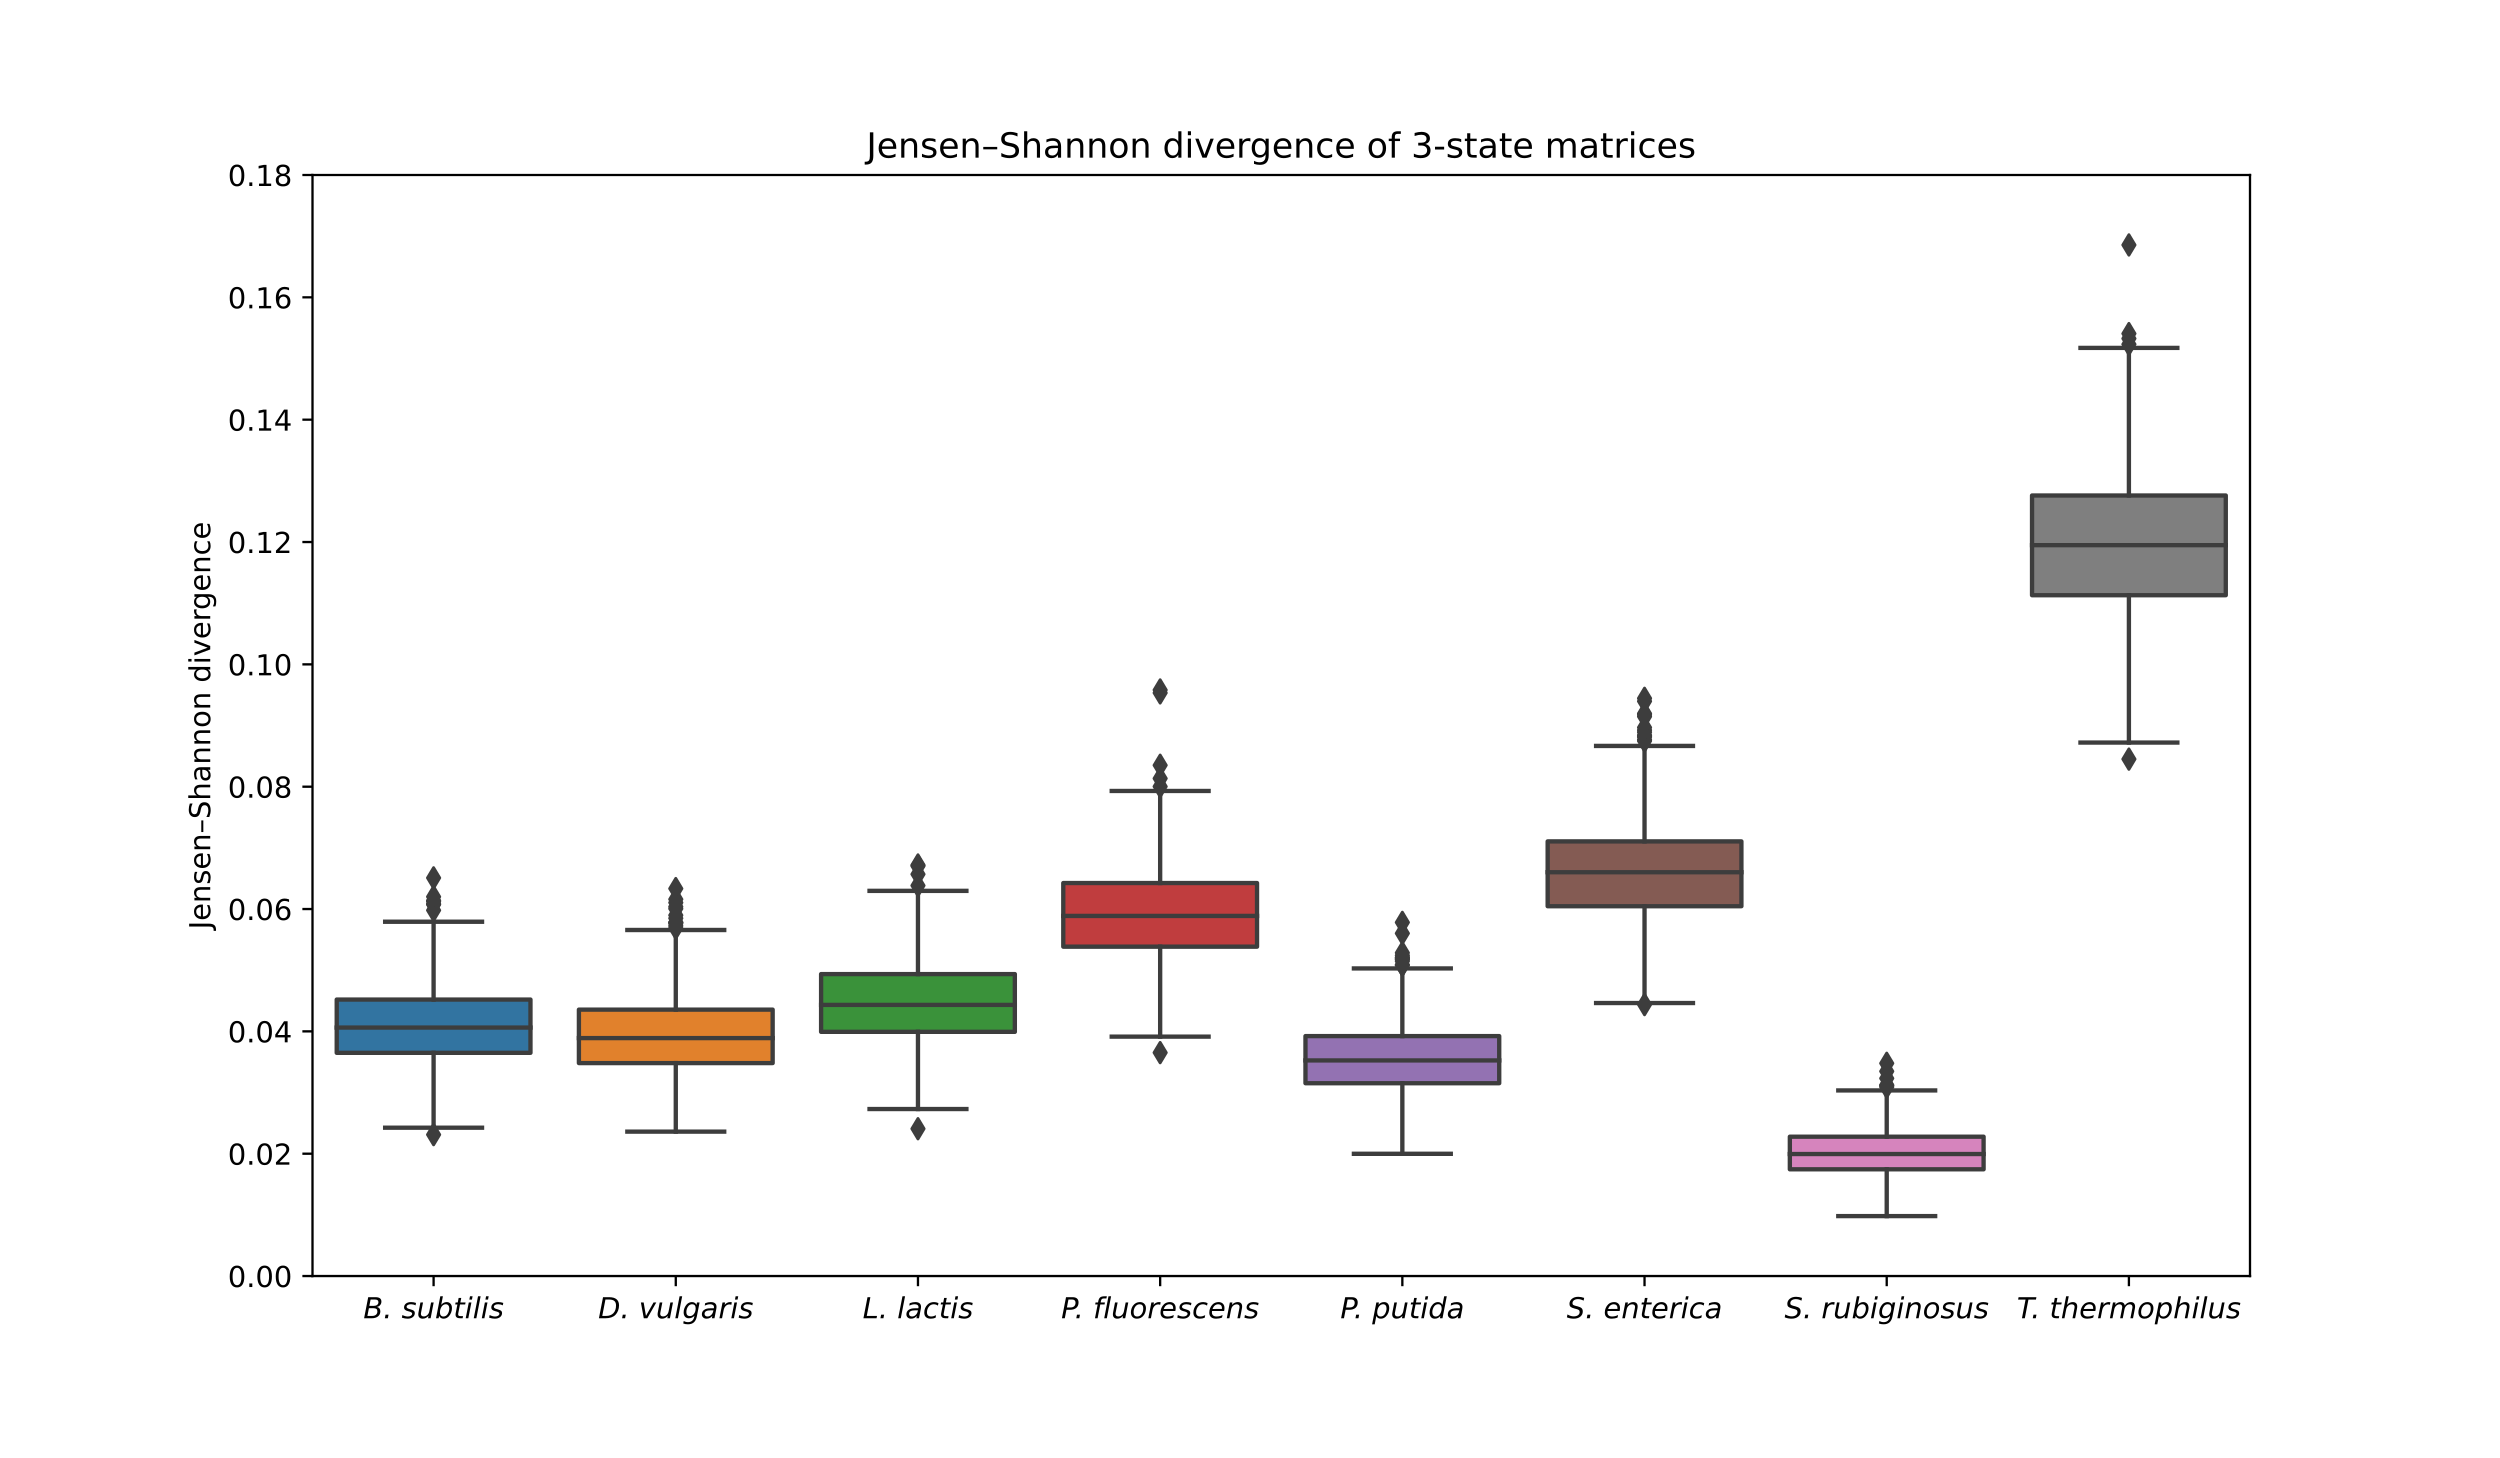 <?xml version="1.0" encoding="utf-8" standalone="no"?>
<!DOCTYPE svg PUBLIC "-//W3C//DTD SVG 1.1//EN"
  "http://www.w3.org/Graphics/SVG/1.1/DTD/svg11.dtd">
<!-- Created with matplotlib (https://matplotlib.org/) -->
<svg height="504pt" version="1.1" viewBox="0 0 864 504" width="864pt" xmlns="http://www.w3.org/2000/svg" xmlns:xlink="http://www.w3.org/1999/xlink">
 <defs>
  <style type="text/css">
*{stroke-linecap:butt;stroke-linejoin:round;}
  </style>
 </defs>
 <g id="figure_1">
  <g id="patch_1">
   <path d="M 0 504 
L 864 504 
L 864 0 
L 0 0 
z
" style="fill:#ffffff;"/>
  </g>
  <g id="axes_1">
   <g id="patch_2">
    <path d="M 108 441 
L 777.6 441 
L 777.6 60.48 
L 108 60.48 
z
" style="fill:#ffffff;"/>
   </g>
   <g id="patch_3">
    <path clip-path="url(#p34ff7bb8df)" d="M 116.37 363.853 
L 183.33 363.853 
L 183.33 345.448 
L 116.37 345.448 
L 116.37 363.853 
z
" style="fill:#3274a1;stroke:#3d3d3d;stroke-linejoin:miter;stroke-width:1.5;"/>
   </g>
   <g id="patch_4">
    <path clip-path="url(#p34ff7bb8df)" d="M 200.07 367.399 
L 267.03 367.399 
L 267.03 348.93 
L 200.07 348.93 
L 200.07 367.399 
z
" style="fill:#e1812c;stroke:#3d3d3d;stroke-linejoin:miter;stroke-width:1.5;"/>
   </g>
   <g id="patch_5">
    <path clip-path="url(#p34ff7bb8df)" d="M 283.77 356.605 
L 350.73 356.605 
L 350.73 336.644 
L 283.77 336.644 
L 283.77 356.605 
z
" style="fill:#3a923a;stroke:#3d3d3d;stroke-linejoin:miter;stroke-width:1.5;"/>
   </g>
   <g id="patch_6">
    <path clip-path="url(#p34ff7bb8df)" d="M 367.47 327.168 
L 434.43 327.168 
L 434.43 305.181 
L 367.47 305.181 
L 367.47 327.168 
z
" style="fill:#c03d3e;stroke:#3d3d3d;stroke-linejoin:miter;stroke-width:1.5;"/>
   </g>
   <g id="patch_7">
    <path clip-path="url(#p34ff7bb8df)" d="M 451.17 374.357 
L 518.13 374.357 
L 518.13 358.078 
L 451.17 358.078 
L 451.17 374.357 
z
" style="fill:#9372b2;stroke:#3d3d3d;stroke-linejoin:miter;stroke-width:1.5;"/>
   </g>
   <g id="patch_8">
    <path clip-path="url(#p34ff7bb8df)" d="M 534.87 313.186 
L 601.83 313.186 
L 601.83 290.788 
L 534.87 290.788 
L 534.87 313.186 
z
" style="fill:#845b53;stroke:#3d3d3d;stroke-linejoin:miter;stroke-width:1.5;"/>
   </g>
   <g id="patch_9">
    <path clip-path="url(#p34ff7bb8df)" d="M 618.57 404.115 
L 685.53 404.115 
L 685.53 392.844 
L 618.57 392.844 
L 618.57 404.115 
z
" style="fill:#d684bd;stroke:#3d3d3d;stroke-linejoin:miter;stroke-width:1.5;"/>
   </g>
   <g id="patch_10">
    <path clip-path="url(#p34ff7bb8df)" d="M 702.27 205.706 
L 769.23 205.706 
L 769.23 171.247 
L 702.27 171.247 
L 702.27 205.706 
z
" style="fill:#7f7f7f;stroke:#3d3d3d;stroke-linejoin:miter;stroke-width:1.5;"/>
   </g>
   <g id="matplotlib.axis_1">
    <g id="xtick_1">
     <g id="line2d_1">
      <defs>
       <path d="M 0 0 
L 0 3.5 
" id="mefa37635fa" style="stroke:#000000;stroke-width:0.8;"/>
      </defs>
      <g>
       <use style="stroke:#000000;stroke-width:0.8;" x="149.85" xlink:href="#mefa37635fa" y="441"/>
      </g>
     </g>
     <g id="text_1">
      <!-- B. subtilis -->
      <defs>
       <path d="M 16.891 72.906 
L 42.094 72.906 
Q 52.344 72.906 57.422 69.094 
Q 62.5 65.281 62.5 57.625 
Q 62.5 50.594 58.125 45.484 
Q 53.766 40.375 46.688 39.312 
Q 52.734 37.938 55.766 34.078 
Q 58.797 30.219 58.797 23.781 
Q 58.797 12.797 50.656 6.391 
Q 42.531 0 28.422 0 
L 2.688 0 
z
M 19.281 34.812 
L 14.109 8.109 
L 29.984 8.109 
Q 38.922 8.109 43.75 12.203 
Q 48.578 16.312 48.578 23.781 
Q 48.578 29.547 45.375 32.172 
Q 42.188 34.812 35.109 34.812 
z
M 25.094 64.797 
L 20.797 42.828 
L 35.5 42.828 
Q 43.359 42.828 47.781 46.234 
Q 52.203 49.656 52.203 55.719 
Q 52.203 60.453 49.219 62.625 
Q 46.234 64.797 39.703 64.797 
z
" id="DejaVuSans-Oblique-66"/>
       <path d="M 8.203 12.406 
L 18.5 12.406 
L 16.109 0 
L 5.812 0 
z
" id="DejaVuSans-Oblique-46"/>
       <path id="DejaVuSans-Oblique-32"/>
       <path d="M 50 53.078 
L 48.297 44.578 
Q 44.734 46.531 40.766 47.5 
Q 36.812 48.484 32.625 48.484 
Q 25.531 48.484 21.453 46.062 
Q 17.391 43.656 17.391 39.5 
Q 17.391 34.672 26.859 32.078 
Q 27.594 31.891 27.938 31.781 
L 30.812 30.906 
Q 39.797 28.422 42.797 25.688 
Q 45.797 22.953 45.797 18.219 
Q 45.797 9.516 38.891 4.047 
Q 31.984 -1.422 20.797 -1.422 
Q 16.453 -1.422 11.672 -0.578 
Q 6.891 0.25 1.125 2 
L 2.875 11.281 
Q 7.812 8.734 12.594 7.422 
Q 17.391 6.109 21.781 6.109 
Q 28.375 6.109 32.5 8.938 
Q 36.625 11.766 36.625 16.109 
Q 36.625 20.797 25.781 23.688 
L 24.859 23.922 
L 21.781 24.703 
Q 14.938 26.516 11.766 29.469 
Q 8.594 32.422 8.594 37.016 
Q 8.594 45.75 15.156 50.875 
Q 21.734 56 33.016 56 
Q 37.453 56 41.672 55.266 
Q 45.906 54.547 50 53.078 
z
" id="DejaVuSans-Oblique-115"/>
       <path d="M 6.688 21.688 
L 13.094 54.688 
L 22.125 54.688 
L 15.719 22.016 
Q 15.234 19.625 15.016 17.922 
Q 14.797 16.219 14.797 15.094 
Q 14.797 10.938 17.328 8.656 
Q 19.875 6.391 24.516 6.391 
Q 31.734 6.391 37 11.266 
Q 42.281 16.156 43.891 24.422 
L 49.906 54.688 
L 58.891 54.688 
L 48.297 0 
L 39.312 0 
L 41.109 8.594 
Q 37.312 3.812 32.062 1.188 
Q 26.812 -1.422 20.906 -1.422 
Q 13.719 -1.422 9.719 2.516 
Q 5.719 6.453 5.719 13.484 
Q 5.719 14.938 5.953 17.141 
Q 6.203 19.344 6.688 21.688 
z
" id="DejaVuSans-Oblique-117"/>
       <path d="M 49.516 33.406 
Q 49.516 40.484 46.266 44.484 
Q 43.016 48.484 37.312 48.484 
Q 33.156 48.484 29.516 46.453 
Q 25.875 44.438 23.188 40.578 
Q 20.359 36.531 18.719 31.172 
Q 17.094 25.828 17.094 20.516 
Q 17.094 13.766 20.281 9.938 
Q 23.484 6.109 29.109 6.109 
Q 33.344 6.109 36.953 8.078 
Q 40.578 10.062 43.312 13.922 
Q 46.094 17.922 47.797 23.234 
Q 49.516 28.562 49.516 33.406 
z
M 21.578 46.391 
Q 24.906 50.875 29.906 53.438 
Q 34.906 56 40.375 56 
Q 48.781 56 53.734 50.328 
Q 58.688 44.672 58.688 35.016 
Q 58.688 27.094 55.781 19.672 
Q 52.875 12.25 47.516 6.5 
Q 44 2.688 39.406 0.625 
Q 34.812 -1.422 29.781 -1.422 
Q 24.469 -1.422 20.562 1.016 
Q 16.656 3.469 14.203 8.297 
L 12.594 0 
L 3.609 0 
L 18.406 75.984 
L 27.391 75.984 
z
" id="DejaVuSans-Oblique-98"/>
       <path d="M 42.281 54.688 
L 40.922 47.703 
L 23 47.703 
L 17.188 18.016 
Q 16.891 16.359 16.75 15.234 
Q 16.609 14.109 16.609 13.484 
Q 16.609 10.359 18.484 8.938 
Q 20.359 7.516 24.516 7.516 
L 33.594 7.516 
L 32.078 0 
L 23.484 0 
Q 15.484 0 11.547 3.125 
Q 7.625 6.25 7.625 12.594 
Q 7.625 13.719 7.766 15.062 
Q 7.906 16.406 8.203 18.016 
L 14.016 47.703 
L 6.391 47.703 
L 7.812 54.688 
L 15.281 54.688 
L 18.312 70.219 
L 27.297 70.219 
L 24.312 54.688 
z
" id="DejaVuSans-Oblique-116"/>
       <path d="M 18.312 75.984 
L 27.297 75.984 
L 25.094 64.594 
L 16.109 64.594 
z
M 14.203 54.688 
L 23.188 54.688 
L 12.5 0 
L 3.516 0 
z
" id="DejaVuSans-Oblique-105"/>
       <path d="M 18.312 75.984 
L 27.297 75.984 
L 12.5 0 
L 3.516 0 
z
" id="DejaVuSans-Oblique-108"/>
      </defs>
      <g transform="translate(125.562 455.598)scale(0.1 -0.1)">
       <use xlink:href="#DejaVuSans-Oblique-66"/>
       <use x="68.604" xlink:href="#DejaVuSans-Oblique-46"/>
       <use x="100.391" xlink:href="#DejaVuSans-Oblique-32"/>
       <use x="132.178" xlink:href="#DejaVuSans-Oblique-115"/>
       <use x="184.277" xlink:href="#DejaVuSans-Oblique-117"/>
       <use x="247.656" xlink:href="#DejaVuSans-Oblique-98"/>
       <use x="311.133" xlink:href="#DejaVuSans-Oblique-116"/>
       <use x="350.342" xlink:href="#DejaVuSans-Oblique-105"/>
       <use x="378.125" xlink:href="#DejaVuSans-Oblique-108"/>
       <use x="405.908" xlink:href="#DejaVuSans-Oblique-105"/>
       <use x="433.691" xlink:href="#DejaVuSans-Oblique-115"/>
      </g>
     </g>
    </g>
    <g id="xtick_2">
     <g id="line2d_2">
      <g>
       <use style="stroke:#000000;stroke-width:0.8;" x="233.55" xlink:href="#mefa37635fa" y="441"/>
      </g>
     </g>
     <g id="text_2">
      <!-- D. vulgaris -->
      <defs>
       <path d="M 16.891 72.906 
L 38.094 72.906 
Q 54.984 72.906 63.594 65.75 
Q 72.219 58.594 72.219 44.484 
Q 72.219 35.156 68.938 26.531 
Q 65.672 17.922 59.906 12.016 
Q 54.109 5.953 45.172 2.969 
Q 36.234 0 24.031 0 
L 2.688 0 
z
M 25.203 64.797 
L 14.203 8.109 
L 27.094 8.109 
Q 43.656 8.109 52.734 17.625 
Q 61.812 27.156 61.812 44.484 
Q 61.812 54.984 55.953 59.891 
Q 50.094 64.797 37.594 64.797 
z
" id="DejaVuSans-Oblique-68"/>
       <path d="M 7.172 54.688 
L 16.703 54.688 
L 24.703 8.203 
L 50.875 54.688 
L 60.406 54.688 
L 29.297 0 
L 17.188 0 
z
" id="DejaVuSans-Oblique-118"/>
       <path d="M 59.625 54.688 
L 50.297 6.781 
Q 47.609 -7.125 40.016 -13.953 
Q 32.422 -20.797 19.578 -20.797 
Q 14.844 -20.797 10.781 -20.094 
Q 6.734 -19.391 3.219 -17.922 
L 4.891 -9.188 
Q 8.203 -11.328 11.906 -12.344 
Q 15.625 -13.375 19.828 -13.375 
Q 28.375 -13.375 33.859 -8.703 
Q 39.359 -4.047 41.109 4.688 
L 41.891 8.797 
Q 38.141 4.5 33.156 2.25 
Q 28.172 0 22.406 0 
Q 14.109 0 9.344 5.484 
Q 4.594 10.984 4.594 20.609 
Q 4.594 28.172 7.469 35.422 
Q 10.359 42.672 15.578 48.297 
Q 19.047 52 23.656 54 
Q 28.266 56 33.297 56 
Q 38.812 56 42.906 53.438 
Q 47.016 50.875 49.031 46.188 
L 50.594 54.688 
z
M 46.094 34.625 
Q 46.094 41.266 42.969 44.875 
Q 39.844 48.484 34.078 48.484 
Q 30.516 48.484 27.297 47.062 
Q 24.078 45.656 21.781 43.109 
Q 18.062 38.922 15.984 33.234 
Q 13.922 27.547 13.922 21.484 
Q 13.922 14.75 17.062 11.125 
Q 20.219 7.516 26.125 7.516 
Q 34.672 7.516 40.375 15.25 
Q 46.094 23 46.094 34.625 
z
" id="DejaVuSans-Oblique-103"/>
       <path d="M 53.719 31.203 
L 47.609 0 
L 38.625 0 
L 40.281 8.297 
Q 36.328 3.422 31.266 1 
Q 26.219 -1.422 20.016 -1.422 
Q 13.031 -1.422 8.562 2.844 
Q 4.109 7.125 4.109 13.812 
Q 4.109 23.391 11.75 28.953 
Q 19.391 34.516 32.812 34.516 
L 45.312 34.516 
L 45.797 36.922 
Q 45.906 37.312 45.953 37.766 
Q 46 38.234 46 39.203 
Q 46 43.562 42.453 45.969 
Q 38.922 48.391 32.516 48.391 
Q 28.125 48.391 23.5 47.266 
Q 18.891 46.141 14.016 43.891 
L 15.578 52.203 
Q 20.656 54.109 25.516 55.047 
Q 30.375 56 34.906 56 
Q 44.578 56 49.625 51.797 
Q 54.688 47.609 54.688 39.594 
Q 54.688 37.984 54.438 35.812 
Q 54.203 33.641 53.719 31.203 
z
M 44 27.484 
L 35.016 27.484 
Q 23.969 27.484 18.672 24.531 
Q 13.375 21.578 13.375 15.375 
Q 13.375 11.078 16.078 8.641 
Q 18.797 6.203 23.578 6.203 
Q 30.906 6.203 36.375 11.453 
Q 41.844 16.703 43.609 25.484 
z
" id="DejaVuSans-Oblique-97"/>
       <path d="M 44.578 46.391 
Q 43.219 47.125 41.453 47.516 
Q 39.703 47.906 37.703 47.906 
Q 30.516 47.906 25.141 42.453 
Q 19.781 37.016 18.016 27.875 
L 12.5 0 
L 3.516 0 
L 14.203 54.688 
L 23.188 54.688 
L 21.484 46.188 
Q 25.047 50.922 30 53.453 
Q 34.969 56 40.578 56 
Q 42.047 56 43.453 55.828 
Q 44.875 55.672 46.297 55.281 
z
" id="DejaVuSans-Oblique-114"/>
      </defs>
      <g transform="translate(206.717 455.598)scale(0.1 -0.1)">
       <use xlink:href="#DejaVuSans-Oblique-68"/>
       <use x="77.002" xlink:href="#DejaVuSans-Oblique-46"/>
       <use x="108.789" xlink:href="#DejaVuSans-Oblique-32"/>
       <use x="140.576" xlink:href="#DejaVuSans-Oblique-118"/>
       <use x="199.756" xlink:href="#DejaVuSans-Oblique-117"/>
       <use x="263.135" xlink:href="#DejaVuSans-Oblique-108"/>
       <use x="290.918" xlink:href="#DejaVuSans-Oblique-103"/>
       <use x="354.395" xlink:href="#DejaVuSans-Oblique-97"/>
       <use x="415.674" xlink:href="#DejaVuSans-Oblique-114"/>
       <use x="456.787" xlink:href="#DejaVuSans-Oblique-105"/>
       <use x="484.57" xlink:href="#DejaVuSans-Oblique-115"/>
      </g>
     </g>
    </g>
    <g id="xtick_3">
     <g id="line2d_3">
      <g>
       <use style="stroke:#000000;stroke-width:0.8;" x="317.25" xlink:href="#mefa37635fa" y="441"/>
      </g>
     </g>
     <g id="text_3">
      <!-- L. lactis -->
      <defs>
       <path d="M 16.797 72.906 
L 26.703 72.906 
L 14.203 8.203 
L 49.703 8.203 
L 48.094 0 
L 2.688 0 
z
" id="DejaVuSans-Oblique-76"/>
       <path d="M 53.609 52.594 
L 51.812 43.703 
Q 48.578 46.047 44.938 47.219 
Q 41.312 48.391 37.406 48.391 
Q 33.109 48.391 29.219 46.875 
Q 25.344 45.359 22.703 42.578 
Q 18.5 38.328 16.203 32.609 
Q 13.922 26.906 13.922 20.797 
Q 13.922 13.422 17.609 9.812 
Q 21.297 6.203 28.812 6.203 
Q 32.516 6.203 36.688 7.328 
Q 40.875 8.453 45.406 10.688 
L 43.703 1.812 
Q 39.797 0.203 35.672 -0.609 
Q 31.547 -1.422 27.203 -1.422 
Q 16.312 -1.422 10.453 4.016 
Q 4.594 9.469 4.594 19.578 
Q 4.594 28.078 7.641 35.234 
Q 10.688 42.391 16.703 48.094 
Q 20.797 52 26.312 54 
Q 31.844 56 38.375 56 
Q 42.188 56 45.938 55.141 
Q 49.703 54.297 53.609 52.594 
z
" id="DejaVuSans-Oblique-99"/>
      </defs>
      <g transform="translate(298.13 455.598)scale(0.1 -0.1)">
       <use xlink:href="#DejaVuSans-Oblique-76"/>
       <use x="55.713" xlink:href="#DejaVuSans-Oblique-46"/>
       <use x="87.5" xlink:href="#DejaVuSans-Oblique-32"/>
       <use x="119.287" xlink:href="#DejaVuSans-Oblique-108"/>
       <use x="147.07" xlink:href="#DejaVuSans-Oblique-97"/>
       <use x="208.35" xlink:href="#DejaVuSans-Oblique-99"/>
       <use x="263.33" xlink:href="#DejaVuSans-Oblique-116"/>
       <use x="302.539" xlink:href="#DejaVuSans-Oblique-105"/>
       <use x="330.322" xlink:href="#DejaVuSans-Oblique-115"/>
      </g>
     </g>
    </g>
    <g id="xtick_4">
     <g id="line2d_4">
      <g>
       <use style="stroke:#000000;stroke-width:0.8;" x="400.95" xlink:href="#mefa37635fa" y="441"/>
      </g>
     </g>
     <g id="text_4">
      <!-- P. fluorescens -->
      <defs>
       <path d="M 16.891 72.906 
L 39.703 72.906 
Q 49.656 72.906 54.875 68.266 
Q 60.109 63.625 60.109 54.688 
Q 60.109 42.672 52.391 35.984 
Q 44.672 29.297 30.719 29.297 
L 18.312 29.297 
L 12.594 0 
L 2.688 0 
z
M 25.203 64.797 
L 19.922 37.406 
L 32.328 37.406 
Q 40.719 37.406 45.203 41.703 
Q 49.703 46 49.703 54 
Q 49.703 59.125 46.656 61.953 
Q 43.609 64.797 38.094 64.797 
z
" id="DejaVuSans-Oblique-80"/>
       <path d="M 47.797 75.984 
L 46.391 68.5 
L 37.797 68.5 
Q 32.906 68.5 30.688 66.578 
Q 28.469 64.656 27.391 59.516 
L 26.422 54.688 
L 41.219 54.688 
L 39.891 47.703 
L 25.094 47.703 
L 15.828 0 
L 6.781 0 
L 16.109 47.703 
L 7.516 47.703 
L 8.797 54.688 
L 17.391 54.688 
L 18.109 58.5 
Q 19.969 68.172 24.625 72.078 
Q 29.297 75.984 39.312 75.984 
z
" id="DejaVuSans-Oblique-102"/>
       <path d="M 25.391 -1.422 
Q 15.766 -1.422 10.172 4.516 
Q 4.594 10.453 4.594 20.703 
Q 4.594 26.656 6.516 32.828 
Q 8.453 39.016 11.531 43.219 
Q 16.359 49.75 22.312 52.875 
Q 28.266 56 35.797 56 
Q 45.125 56 50.859 50.188 
Q 56.594 44.391 56.594 35.016 
Q 56.594 28.516 54.688 22.062 
Q 52.781 15.625 49.703 11.375 
Q 44.922 4.828 38.969 1.703 
Q 33.016 -1.422 25.391 -1.422 
z
M 13.922 21 
Q 13.922 13.578 17.016 9.891 
Q 20.125 6.203 26.422 6.203 
Q 35.453 6.203 41.375 14.078 
Q 47.312 21.969 47.312 34.078 
Q 47.312 41.156 44.141 44.766 
Q 40.969 48.391 34.812 48.391 
Q 29.734 48.391 25.781 46.016 
Q 21.828 43.656 18.703 38.812 
Q 16.406 35.203 15.156 30.562 
Q 13.922 25.922 13.922 21 
z
" id="DejaVuSans-Oblique-111"/>
       <path d="M 48.094 32.234 
Q 48.25 33.016 48.312 33.844 
Q 48.391 34.672 48.391 35.5 
Q 48.391 41.453 44.891 44.922 
Q 41.406 48.391 35.406 48.391 
Q 28.719 48.391 23.578 44.156 
Q 18.453 39.938 15.828 32.172 
z
M 55.906 25.203 
L 14.109 25.203 
Q 13.812 23.344 13.719 22.266 
Q 13.625 21.188 13.625 20.406 
Q 13.625 13.625 17.797 9.906 
Q 21.969 6.203 29.594 6.203 
Q 35.453 6.203 40.672 7.516 
Q 45.906 8.844 50.391 11.375 
L 48.688 2.484 
Q 43.844 0.531 38.688 -0.438 
Q 33.547 -1.422 28.219 -1.422 
Q 16.844 -1.422 10.719 4.016 
Q 4.594 9.469 4.594 19.484 
Q 4.594 28.031 7.641 35.375 
Q 10.688 42.719 16.609 48.484 
Q 20.406 52.094 25.656 54.047 
Q 30.906 56 36.812 56 
Q 46.094 56 51.578 50.438 
Q 57.078 44.875 57.078 35.5 
Q 57.078 33.25 56.781 30.688 
Q 56.5 28.125 55.906 25.203 
z
" id="DejaVuSans-Oblique-101"/>
       <path d="M 55.719 33.016 
L 49.312 0 
L 40.281 0 
L 46.688 32.672 
Q 47.125 34.969 47.359 36.719 
Q 47.609 38.484 47.609 39.5 
Q 47.609 43.609 45.016 45.891 
Q 42.438 48.188 37.797 48.188 
Q 30.562 48.188 25.344 43.375 
Q 20.125 38.578 18.5 30.328 
L 12.5 0 
L 3.516 0 
L 14.109 54.688 
L 23.094 54.688 
L 21.297 46.094 
Q 25.047 50.828 30.312 53.406 
Q 35.594 56 41.406 56 
Q 48.641 56 52.609 52.094 
Q 56.594 48.188 56.594 41.109 
Q 56.594 39.359 56.375 37.359 
Q 56.156 35.359 55.719 33.016 
z
" id="DejaVuSans-Oblique-110"/>
      </defs>
      <g transform="translate(366.731 455.598)scale(0.1 -0.1)">
       <use xlink:href="#DejaVuSans-Oblique-80"/>
       <use x="46.553" xlink:href="#DejaVuSans-Oblique-46"/>
       <use x="78.34" xlink:href="#DejaVuSans-Oblique-32"/>
       <use x="110.127" xlink:href="#DejaVuSans-Oblique-102"/>
       <use x="145.332" xlink:href="#DejaVuSans-Oblique-108"/>
       <use x="173.115" xlink:href="#DejaVuSans-Oblique-117"/>
       <use x="236.494" xlink:href="#DejaVuSans-Oblique-111"/>
       <use x="297.676" xlink:href="#DejaVuSans-Oblique-114"/>
       <use x="338.789" xlink:href="#DejaVuSans-Oblique-101"/>
       <use x="400.312" xlink:href="#DejaVuSans-Oblique-115"/>
       <use x="452.412" xlink:href="#DejaVuSans-Oblique-99"/>
       <use x="507.393" xlink:href="#DejaVuSans-Oblique-101"/>
       <use x="568.916" xlink:href="#DejaVuSans-Oblique-110"/>
       <use x="632.295" xlink:href="#DejaVuSans-Oblique-115"/>
      </g>
     </g>
    </g>
    <g id="xtick_5">
     <g id="line2d_5">
      <g>
       <use style="stroke:#000000;stroke-width:0.8;" x="484.65" xlink:href="#mefa37635fa" y="441"/>
      </g>
     </g>
     <g id="text_5">
      <!-- P. putida -->
      <defs>
       <path d="M 49.609 33.688 
Q 49.609 40.875 46.484 44.672 
Q 43.359 48.484 37.5 48.484 
Q 33.5 48.484 29.859 46.438 
Q 26.219 44.391 23.391 40.484 
Q 20.609 36.625 18.938 31.156 
Q 17.281 25.688 17.281 20.312 
Q 17.281 13.484 20.406 9.797 
Q 23.531 6.109 29.297 6.109 
Q 33.547 6.109 37.188 8.109 
Q 40.828 10.109 43.406 13.922 
Q 46.188 17.922 47.891 23.344 
Q 49.609 28.766 49.609 33.688 
z
M 21.781 46.391 
Q 25.391 51.125 30.297 53.562 
Q 35.203 56 41.219 56 
Q 49.609 56 54.25 50.5 
Q 58.891 45.016 58.891 35.109 
Q 58.891 27 56 19.656 
Q 53.125 12.312 47.703 6.5 
Q 44.094 2.641 39.547 0.609 
Q 35.016 -1.422 29.984 -1.422 
Q 24.172 -1.422 20.219 1 
Q 16.266 3.422 14.312 8.203 
L 8.688 -20.797 
L -0.297 -20.797 
L 14.406 54.688 
L 23.391 54.688 
z
" id="DejaVuSans-Oblique-112"/>
       <path d="M 41.797 8.203 
Q 38.188 3.469 33.25 1.016 
Q 28.328 -1.422 22.312 -1.422 
Q 14.109 -1.422 9.344 4.172 
Q 4.594 9.766 4.594 19.484 
Q 4.594 27.594 7.469 34.938 
Q 10.359 42.281 15.828 48.094 
Q 19.438 51.953 23.969 53.969 
Q 28.516 56 33.5 56 
Q 38.766 56 42.797 53.453 
Q 46.828 50.922 49.031 46.188 
L 54.891 75.984 
L 63.922 75.984 
L 49.125 0 
L 40.094 0 
z
M 13.922 21.094 
Q 13.922 14.016 17.109 10.062 
Q 20.312 6.109 25.984 6.109 
Q 30.172 6.109 33.766 8.125 
Q 37.359 10.156 40.094 14.109 
Q 42.969 18.219 44.625 23.578 
Q 46.297 28.953 46.297 34.188 
Q 46.297 40.969 43.094 44.766 
Q 39.891 48.578 34.281 48.578 
Q 30.031 48.578 26.359 46.578 
Q 22.703 44.578 20.125 40.828 
Q 17.281 36.766 15.594 31.391 
Q 13.922 26.031 13.922 21.094 
z
" id="DejaVuSans-Oblique-100"/>
      </defs>
      <g transform="translate(463.214 455.598)scale(0.1 -0.1)">
       <use xlink:href="#DejaVuSans-Oblique-80"/>
       <use x="46.553" xlink:href="#DejaVuSans-Oblique-46"/>
       <use x="78.34" xlink:href="#DejaVuSans-Oblique-32"/>
       <use x="110.127" xlink:href="#DejaVuSans-Oblique-112"/>
       <use x="173.604" xlink:href="#DejaVuSans-Oblique-117"/>
       <use x="236.982" xlink:href="#DejaVuSans-Oblique-116"/>
       <use x="276.191" xlink:href="#DejaVuSans-Oblique-105"/>
       <use x="303.975" xlink:href="#DejaVuSans-Oblique-100"/>
       <use x="367.451" xlink:href="#DejaVuSans-Oblique-97"/>
      </g>
     </g>
    </g>
    <g id="xtick_6">
     <g id="line2d_6">
      <g>
       <use style="stroke:#000000;stroke-width:0.8;" x="568.35" xlink:href="#mefa37635fa" y="441"/>
      </g>
     </g>
     <g id="text_6">
      <!-- S. enterica -->
      <defs>
       <path d="M 60.297 70.516 
L 58.406 60.891 
Q 53.469 63.531 48.609 64.875 
Q 43.75 66.219 39.203 66.219 
Q 30.375 66.219 25.141 62.359 
Q 19.922 58.5 19.922 52.094 
Q 19.922 48.578 21.844 46.703 
Q 23.781 44.828 31.781 42.672 
L 37.703 41.219 
Q 47.703 38.625 51.609 34.641 
Q 55.516 30.672 55.516 23.484 
Q 55.516 12.453 46.844 5.516 
Q 38.188 -1.422 24.031 -1.422 
Q 18.219 -1.422 12.359 -0.266 
Q 6.5 0.875 0.594 3.219 
L 2.594 13.375 
Q 8.016 10.016 13.453 8.297 
Q 18.891 6.594 24.312 6.594 
Q 33.547 6.594 39.109 10.688 
Q 44.672 14.797 44.672 21.391 
Q 44.672 25.781 42.453 28.047 
Q 40.234 30.328 32.906 32.172 
L 27 33.688 
Q 16.891 36.328 13.203 39.766 
Q 9.516 43.219 9.516 49.422 
Q 9.516 60.297 17.891 67.25 
Q 26.266 74.219 39.703 74.219 
Q 44.922 74.219 50.047 73.281 
Q 55.172 72.359 60.297 70.516 
z
" id="DejaVuSans-Oblique-83"/>
      </defs>
      <g transform="translate(541.458 455.598)scale(0.1 -0.1)">
       <use xlink:href="#DejaVuSans-Oblique-83"/>
       <use x="63.477" xlink:href="#DejaVuSans-Oblique-46"/>
       <use x="95.264" xlink:href="#DejaVuSans-Oblique-32"/>
       <use x="127.051" xlink:href="#DejaVuSans-Oblique-101"/>
       <use x="188.574" xlink:href="#DejaVuSans-Oblique-110"/>
       <use x="251.953" xlink:href="#DejaVuSans-Oblique-116"/>
       <use x="291.162" xlink:href="#DejaVuSans-Oblique-101"/>
       <use x="352.686" xlink:href="#DejaVuSans-Oblique-114"/>
       <use x="393.799" xlink:href="#DejaVuSans-Oblique-105"/>
       <use x="421.582" xlink:href="#DejaVuSans-Oblique-99"/>
       <use x="476.562" xlink:href="#DejaVuSans-Oblique-97"/>
      </g>
     </g>
    </g>
    <g id="xtick_7">
     <g id="line2d_7">
      <g>
       <use style="stroke:#000000;stroke-width:0.8;" x="652.05" xlink:href="#mefa37635fa" y="441"/>
      </g>
     </g>
     <g id="text_7">
      <!-- S. rubiginosus -->
      <g transform="translate(616.741 455.598)scale(0.1 -0.1)">
       <use xlink:href="#DejaVuSans-Oblique-83"/>
       <use x="63.477" xlink:href="#DejaVuSans-Oblique-46"/>
       <use x="95.264" xlink:href="#DejaVuSans-Oblique-32"/>
       <use x="127.051" xlink:href="#DejaVuSans-Oblique-114"/>
       <use x="168.164" xlink:href="#DejaVuSans-Oblique-117"/>
       <use x="231.543" xlink:href="#DejaVuSans-Oblique-98"/>
       <use x="295.02" xlink:href="#DejaVuSans-Oblique-105"/>
       <use x="322.803" xlink:href="#DejaVuSans-Oblique-103"/>
       <use x="386.279" xlink:href="#DejaVuSans-Oblique-105"/>
       <use x="414.062" xlink:href="#DejaVuSans-Oblique-110"/>
       <use x="477.441" xlink:href="#DejaVuSans-Oblique-111"/>
       <use x="538.623" xlink:href="#DejaVuSans-Oblique-115"/>
       <use x="590.723" xlink:href="#DejaVuSans-Oblique-117"/>
       <use x="654.102" xlink:href="#DejaVuSans-Oblique-115"/>
      </g>
     </g>
    </g>
    <g id="xtick_8">
     <g id="line2d_8">
      <g>
       <use style="stroke:#000000;stroke-width:0.8;" x="735.75" xlink:href="#mefa37635fa" y="441"/>
      </g>
     </g>
     <g id="text_8">
      <!-- T. thermophilus -->
      <defs>
       <path d="M 5.906 72.906 
L 67.578 72.906 
L 66.016 64.594 
L 39.984 64.594 
L 27.484 0 
L 17.578 0 
L 30.078 64.594 
L 4.297 64.594 
z
" id="DejaVuSans-Oblique-84"/>
       <path d="M 55.719 33.016 
L 49.312 0 
L 40.281 0 
L 46.688 32.672 
Q 47.125 34.969 47.359 36.719 
Q 47.609 38.484 47.609 39.5 
Q 47.609 43.609 45.016 45.891 
Q 42.438 48.188 37.797 48.188 
Q 30.562 48.188 25.266 43.297 
Q 19.969 38.422 18.406 30.328 
L 12.5 0 
L 3.516 0 
L 18.312 75.984 
L 27.297 75.984 
L 21.484 46.094 
Q 24.906 50.688 30.219 53.344 
Q 35.547 56 41.406 56 
Q 48.641 56 52.609 52.094 
Q 56.594 48.188 56.594 41.109 
Q 56.594 39.359 56.375 37.359 
Q 56.156 35.359 55.719 33.016 
z
" id="DejaVuSans-Oblique-104"/>
       <path d="M 89.797 33.016 
L 83.406 0 
L 74.422 0 
L 80.719 32.719 
Q 81.109 34.812 81.297 36.328 
Q 81.5 37.844 81.5 38.922 
Q 81.5 43.312 79.047 45.75 
Q 76.609 48.188 72.219 48.188 
Q 65.672 48.188 60.547 43.281 
Q 55.422 38.375 53.906 30.516 
L 47.906 0 
L 38.922 0 
L 45.312 32.719 
Q 45.703 34.516 45.891 36.047 
Q 46.094 37.594 46.094 38.812 
Q 46.094 43.266 43.656 45.719 
Q 41.219 48.188 36.922 48.188 
Q 30.281 48.188 25.141 43.281 
Q 20.016 38.375 18.5 30.516 
L 12.5 0 
L 3.516 0 
L 14.203 54.688 
L 23.188 54.688 
L 21.484 46.188 
Q 25.141 50.984 30.047 53.484 
Q 34.969 56 40.578 56 
Q 46.531 56 50.359 52.875 
Q 54.203 49.75 54.984 44.188 
Q 59.078 49.953 64.469 52.969 
Q 69.875 56 75.875 56 
Q 82.906 56 86.734 51.953 
Q 90.578 47.906 90.578 40.484 
Q 90.578 38.875 90.375 36.938 
Q 90.188 35.016 89.797 33.016 
z
" id="DejaVuSans-Oblique-109"/>
      </defs>
      <g transform="translate(697.027 455.598)scale(0.1 -0.1)">
       <use xlink:href="#DejaVuSans-Oblique-84"/>
       <use x="49.209" xlink:href="#DejaVuSans-Oblique-46"/>
       <use x="80.996" xlink:href="#DejaVuSans-Oblique-32"/>
       <use x="112.783" xlink:href="#DejaVuSans-Oblique-116"/>
       <use x="151.992" xlink:href="#DejaVuSans-Oblique-104"/>
       <use x="215.371" xlink:href="#DejaVuSans-Oblique-101"/>
       <use x="276.895" xlink:href="#DejaVuSans-Oblique-114"/>
       <use x="318.008" xlink:href="#DejaVuSans-Oblique-109"/>
       <use x="415.42" xlink:href="#DejaVuSans-Oblique-111"/>
       <use x="476.602" xlink:href="#DejaVuSans-Oblique-112"/>
       <use x="540.078" xlink:href="#DejaVuSans-Oblique-104"/>
       <use x="603.457" xlink:href="#DejaVuSans-Oblique-105"/>
       <use x="631.24" xlink:href="#DejaVuSans-Oblique-108"/>
       <use x="659.023" xlink:href="#DejaVuSans-Oblique-117"/>
       <use x="722.402" xlink:href="#DejaVuSans-Oblique-115"/>
      </g>
     </g>
    </g>
   </g>
   <g id="matplotlib.axis_2">
    <g id="ytick_1">
     <g id="line2d_9">
      <defs>
       <path d="M 0 0 
L -3.5 0 
" id="m14385ee679" style="stroke:#000000;stroke-width:0.8;"/>
      </defs>
      <g>
       <use style="stroke:#000000;stroke-width:0.8;" x="108" xlink:href="#m14385ee679" y="441"/>
      </g>
     </g>
     <g id="text_9">
      <!-- 0.00 -->
      <defs>
       <path d="M 31.781 66.406 
Q 24.172 66.406 20.328 58.906 
Q 16.5 51.422 16.5 36.375 
Q 16.5 21.391 20.328 13.891 
Q 24.172 6.391 31.781 6.391 
Q 39.453 6.391 43.281 13.891 
Q 47.125 21.391 47.125 36.375 
Q 47.125 51.422 43.281 58.906 
Q 39.453 66.406 31.781 66.406 
z
M 31.781 74.219 
Q 44.047 74.219 50.516 64.516 
Q 56.984 54.828 56.984 36.375 
Q 56.984 17.969 50.516 8.266 
Q 44.047 -1.422 31.781 -1.422 
Q 19.531 -1.422 13.062 8.266 
Q 6.594 17.969 6.594 36.375 
Q 6.594 54.828 13.062 64.516 
Q 19.531 74.219 31.781 74.219 
z
" id="DejaVuSans-48"/>
       <path d="M 10.688 12.406 
L 21 12.406 
L 21 0 
L 10.688 0 
z
" id="DejaVuSans-46"/>
      </defs>
      <g transform="translate(78.734 444.799)scale(0.1 -0.1)">
       <use xlink:href="#DejaVuSans-48"/>
       <use x="63.623" xlink:href="#DejaVuSans-46"/>
       <use x="95.41" xlink:href="#DejaVuSans-48"/>
       <use x="159.033" xlink:href="#DejaVuSans-48"/>
      </g>
     </g>
    </g>
    <g id="ytick_2">
     <g id="line2d_10">
      <g>
       <use style="stroke:#000000;stroke-width:0.8;" x="108" xlink:href="#m14385ee679" y="398.72"/>
      </g>
     </g>
     <g id="text_10">
      <!-- 0.02 -->
      <defs>
       <path d="M 19.188 8.297 
L 53.609 8.297 
L 53.609 0 
L 7.328 0 
L 7.328 8.297 
Q 12.938 14.109 22.625 23.891 
Q 32.328 33.688 34.812 36.531 
Q 39.547 41.844 41.422 45.531 
Q 43.312 49.219 43.312 52.781 
Q 43.312 58.594 39.234 62.25 
Q 35.156 65.922 28.609 65.922 
Q 23.969 65.922 18.812 64.312 
Q 13.672 62.703 7.812 59.422 
L 7.812 69.391 
Q 13.766 71.781 18.938 73 
Q 24.125 74.219 28.422 74.219 
Q 39.75 74.219 46.484 68.547 
Q 53.219 62.891 53.219 53.422 
Q 53.219 48.922 51.531 44.891 
Q 49.859 40.875 45.406 35.406 
Q 44.188 33.984 37.641 27.219 
Q 31.109 20.453 19.188 8.297 
z
" id="DejaVuSans-50"/>
      </defs>
      <g transform="translate(78.734 402.519)scale(0.1 -0.1)">
       <use xlink:href="#DejaVuSans-48"/>
       <use x="63.623" xlink:href="#DejaVuSans-46"/>
       <use x="95.41" xlink:href="#DejaVuSans-48"/>
       <use x="159.033" xlink:href="#DejaVuSans-50"/>
      </g>
     </g>
    </g>
    <g id="ytick_3">
     <g id="line2d_11">
      <g>
       <use style="stroke:#000000;stroke-width:0.8;" x="108" xlink:href="#m14385ee679" y="356.44"/>
      </g>
     </g>
     <g id="text_11">
      <!-- 0.04 -->
      <defs>
       <path d="M 37.797 64.312 
L 12.891 25.391 
L 37.797 25.391 
z
M 35.203 72.906 
L 47.609 72.906 
L 47.609 25.391 
L 58.016 25.391 
L 58.016 17.188 
L 47.609 17.188 
L 47.609 0 
L 37.797 0 
L 37.797 17.188 
L 4.891 17.188 
L 4.891 26.703 
z
" id="DejaVuSans-52"/>
      </defs>
      <g transform="translate(78.734 360.239)scale(0.1 -0.1)">
       <use xlink:href="#DejaVuSans-48"/>
       <use x="63.623" xlink:href="#DejaVuSans-46"/>
       <use x="95.41" xlink:href="#DejaVuSans-48"/>
       <use x="159.033" xlink:href="#DejaVuSans-52"/>
      </g>
     </g>
    </g>
    <g id="ytick_4">
     <g id="line2d_12">
      <g>
       <use style="stroke:#000000;stroke-width:0.8;" x="108" xlink:href="#m14385ee679" y="314.16"/>
      </g>
     </g>
     <g id="text_12">
      <!-- 0.06 -->
      <defs>
       <path d="M 33.016 40.375 
Q 26.375 40.375 22.484 35.828 
Q 18.609 31.297 18.609 23.391 
Q 18.609 15.531 22.484 10.953 
Q 26.375 6.391 33.016 6.391 
Q 39.656 6.391 43.531 10.953 
Q 47.406 15.531 47.406 23.391 
Q 47.406 31.297 43.531 35.828 
Q 39.656 40.375 33.016 40.375 
z
M 52.594 71.297 
L 52.594 62.312 
Q 48.875 64.062 45.094 64.984 
Q 41.312 65.922 37.594 65.922 
Q 27.828 65.922 22.672 59.328 
Q 17.531 52.734 16.797 39.406 
Q 19.672 43.656 24.016 45.922 
Q 28.375 48.188 33.594 48.188 
Q 44.578 48.188 50.953 41.516 
Q 57.328 34.859 57.328 23.391 
Q 57.328 12.156 50.688 5.359 
Q 44.047 -1.422 33.016 -1.422 
Q 20.359 -1.422 13.672 8.266 
Q 6.984 17.969 6.984 36.375 
Q 6.984 53.656 15.188 63.938 
Q 23.391 74.219 37.203 74.219 
Q 40.922 74.219 44.703 73.484 
Q 48.484 72.75 52.594 71.297 
z
" id="DejaVuSans-54"/>
      </defs>
      <g transform="translate(78.734 317.959)scale(0.1 -0.1)">
       <use xlink:href="#DejaVuSans-48"/>
       <use x="63.623" xlink:href="#DejaVuSans-46"/>
       <use x="95.41" xlink:href="#DejaVuSans-48"/>
       <use x="159.033" xlink:href="#DejaVuSans-54"/>
      </g>
     </g>
    </g>
    <g id="ytick_5">
     <g id="line2d_13">
      <g>
       <use style="stroke:#000000;stroke-width:0.8;" x="108" xlink:href="#m14385ee679" y="271.88"/>
      </g>
     </g>
     <g id="text_13">
      <!-- 0.08 -->
      <defs>
       <path d="M 31.781 34.625 
Q 24.75 34.625 20.719 30.859 
Q 16.703 27.094 16.703 20.516 
Q 16.703 13.922 20.719 10.156 
Q 24.75 6.391 31.781 6.391 
Q 38.812 6.391 42.859 10.172 
Q 46.922 13.969 46.922 20.516 
Q 46.922 27.094 42.891 30.859 
Q 38.875 34.625 31.781 34.625 
z
M 21.922 38.812 
Q 15.578 40.375 12.031 44.719 
Q 8.5 49.078 8.5 55.328 
Q 8.5 64.062 14.719 69.141 
Q 20.953 74.219 31.781 74.219 
Q 42.672 74.219 48.875 69.141 
Q 55.078 64.062 55.078 55.328 
Q 55.078 49.078 51.531 44.719 
Q 48 40.375 41.703 38.812 
Q 48.828 37.156 52.797 32.312 
Q 56.781 27.484 56.781 20.516 
Q 56.781 9.906 50.312 4.234 
Q 43.844 -1.422 31.781 -1.422 
Q 19.734 -1.422 13.25 4.234 
Q 6.781 9.906 6.781 20.516 
Q 6.781 27.484 10.781 32.312 
Q 14.797 37.156 21.922 38.812 
z
M 18.312 54.391 
Q 18.312 48.734 21.844 45.562 
Q 25.391 42.391 31.781 42.391 
Q 38.141 42.391 41.719 45.562 
Q 45.312 48.734 45.312 54.391 
Q 45.312 60.062 41.719 63.234 
Q 38.141 66.406 31.781 66.406 
Q 25.391 66.406 21.844 63.234 
Q 18.312 60.062 18.312 54.391 
z
" id="DejaVuSans-56"/>
      </defs>
      <g transform="translate(78.734 275.679)scale(0.1 -0.1)">
       <use xlink:href="#DejaVuSans-48"/>
       <use x="63.623" xlink:href="#DejaVuSans-46"/>
       <use x="95.41" xlink:href="#DejaVuSans-48"/>
       <use x="159.033" xlink:href="#DejaVuSans-56"/>
      </g>
     </g>
    </g>
    <g id="ytick_6">
     <g id="line2d_14">
      <g>
       <use style="stroke:#000000;stroke-width:0.8;" x="108" xlink:href="#m14385ee679" y="229.6"/>
      </g>
     </g>
     <g id="text_14">
      <!-- 0.10 -->
      <defs>
       <path d="M 12.406 8.297 
L 28.516 8.297 
L 28.516 63.922 
L 10.984 60.406 
L 10.984 69.391 
L 28.422 72.906 
L 38.281 72.906 
L 38.281 8.297 
L 54.391 8.297 
L 54.391 0 
L 12.406 0 
z
" id="DejaVuSans-49"/>
      </defs>
      <g transform="translate(78.734 233.399)scale(0.1 -0.1)">
       <use xlink:href="#DejaVuSans-48"/>
       <use x="63.623" xlink:href="#DejaVuSans-46"/>
       <use x="95.41" xlink:href="#DejaVuSans-49"/>
       <use x="159.033" xlink:href="#DejaVuSans-48"/>
      </g>
     </g>
    </g>
    <g id="ytick_7">
     <g id="line2d_15">
      <g>
       <use style="stroke:#000000;stroke-width:0.8;" x="108" xlink:href="#m14385ee679" y="187.32"/>
      </g>
     </g>
     <g id="text_15">
      <!-- 0.12 -->
      <g transform="translate(78.734 191.119)scale(0.1 -0.1)">
       <use xlink:href="#DejaVuSans-48"/>
       <use x="63.623" xlink:href="#DejaVuSans-46"/>
       <use x="95.41" xlink:href="#DejaVuSans-49"/>
       <use x="159.033" xlink:href="#DejaVuSans-50"/>
      </g>
     </g>
    </g>
    <g id="ytick_8">
     <g id="line2d_16">
      <g>
       <use style="stroke:#000000;stroke-width:0.8;" x="108" xlink:href="#m14385ee679" y="145.04"/>
      </g>
     </g>
     <g id="text_16">
      <!-- 0.14 -->
      <g transform="translate(78.734 148.839)scale(0.1 -0.1)">
       <use xlink:href="#DejaVuSans-48"/>
       <use x="63.623" xlink:href="#DejaVuSans-46"/>
       <use x="95.41" xlink:href="#DejaVuSans-49"/>
       <use x="159.033" xlink:href="#DejaVuSans-52"/>
      </g>
     </g>
    </g>
    <g id="ytick_9">
     <g id="line2d_17">
      <g>
       <use style="stroke:#000000;stroke-width:0.8;" x="108" xlink:href="#m14385ee679" y="102.76"/>
      </g>
     </g>
     <g id="text_17">
      <!-- 0.16 -->
      <g transform="translate(78.734 106.559)scale(0.1 -0.1)">
       <use xlink:href="#DejaVuSans-48"/>
       <use x="63.623" xlink:href="#DejaVuSans-46"/>
       <use x="95.41" xlink:href="#DejaVuSans-49"/>
       <use x="159.033" xlink:href="#DejaVuSans-54"/>
      </g>
     </g>
    </g>
    <g id="ytick_10">
     <g id="line2d_18">
      <g>
       <use style="stroke:#000000;stroke-width:0.8;" x="108" xlink:href="#m14385ee679" y="60.48"/>
      </g>
     </g>
     <g id="text_18">
      <!-- 0.18 -->
      <g transform="translate(78.734 64.279)scale(0.1 -0.1)">
       <use xlink:href="#DejaVuSans-48"/>
       <use x="63.623" xlink:href="#DejaVuSans-46"/>
       <use x="95.41" xlink:href="#DejaVuSans-49"/>
       <use x="159.033" xlink:href="#DejaVuSans-56"/>
      </g>
     </g>
    </g>
    <g id="text_19">
     <!-- Jensen–Shannon divergence -->
     <defs>
      <path d="M 9.812 72.906 
L 19.672 72.906 
L 19.672 5.078 
Q 19.672 -8.109 14.672 -14.062 
Q 9.672 -20.016 -1.422 -20.016 
L -5.172 -20.016 
L -5.172 -11.719 
L -2.094 -11.719 
Q 4.438 -11.719 7.125 -8.047 
Q 9.812 -4.391 9.812 5.078 
z
" id="DejaVuSans-74"/>
      <path d="M 56.203 29.594 
L 56.203 25.203 
L 14.891 25.203 
Q 15.484 15.922 20.484 11.062 
Q 25.484 6.203 34.422 6.203 
Q 39.594 6.203 44.453 7.469 
Q 49.312 8.734 54.109 11.281 
L 54.109 2.781 
Q 49.266 0.734 44.188 -0.344 
Q 39.109 -1.422 33.891 -1.422 
Q 20.797 -1.422 13.156 6.188 
Q 5.516 13.812 5.516 26.812 
Q 5.516 40.234 12.766 48.109 
Q 20.016 56 32.328 56 
Q 43.359 56 49.781 48.891 
Q 56.203 41.797 56.203 29.594 
z
M 47.219 32.234 
Q 47.125 39.594 43.094 43.984 
Q 39.062 48.391 32.422 48.391 
Q 24.906 48.391 20.391 44.141 
Q 15.875 39.891 15.188 32.172 
z
" id="DejaVuSans-101"/>
      <path d="M 54.891 33.016 
L 54.891 0 
L 45.906 0 
L 45.906 32.719 
Q 45.906 40.484 42.875 44.328 
Q 39.844 48.188 33.797 48.188 
Q 26.516 48.188 22.312 43.547 
Q 18.109 38.922 18.109 30.906 
L 18.109 0 
L 9.078 0 
L 9.078 54.688 
L 18.109 54.688 
L 18.109 46.188 
Q 21.344 51.125 25.703 53.562 
Q 30.078 56 35.797 56 
Q 45.219 56 50.047 50.172 
Q 54.891 44.344 54.891 33.016 
z
" id="DejaVuSans-110"/>
      <path d="M 44.281 53.078 
L 44.281 44.578 
Q 40.484 46.531 36.375 47.5 
Q 32.281 48.484 27.875 48.484 
Q 21.188 48.484 17.844 46.438 
Q 14.5 44.391 14.5 40.281 
Q 14.5 37.156 16.891 35.375 
Q 19.281 33.594 26.516 31.984 
L 29.594 31.297 
Q 39.156 29.25 43.188 25.516 
Q 47.219 21.781 47.219 15.094 
Q 47.219 7.469 41.188 3.016 
Q 35.156 -1.422 24.609 -1.422 
Q 20.219 -1.422 15.453 -0.562 
Q 10.688 0.297 5.422 2 
L 5.422 11.281 
Q 10.406 8.688 15.234 7.391 
Q 20.062 6.109 24.812 6.109 
Q 31.156 6.109 34.562 8.281 
Q 37.984 10.453 37.984 14.406 
Q 37.984 18.062 35.516 20.016 
Q 33.062 21.969 24.703 23.781 
L 21.578 24.516 
Q 13.234 26.266 9.516 29.906 
Q 5.812 33.547 5.812 39.891 
Q 5.812 47.609 11.281 51.797 
Q 16.75 56 26.812 56 
Q 31.781 56 36.172 55.266 
Q 40.578 54.547 44.281 53.078 
z
" id="DejaVuSans-115"/>
      <path d="M 4.891 30.906 
L 45.125 30.906 
L 45.125 23.875 
L 4.891 23.875 
z
" id="DejaVuSans-8211"/>
      <path d="M 53.516 70.516 
L 53.516 60.891 
Q 47.906 63.578 42.922 64.891 
Q 37.938 66.219 33.297 66.219 
Q 25.25 66.219 20.875 63.094 
Q 16.5 59.969 16.5 54.203 
Q 16.5 49.359 19.406 46.891 
Q 22.312 44.438 30.422 42.922 
L 36.375 41.703 
Q 47.406 39.594 52.656 34.297 
Q 57.906 29 57.906 20.125 
Q 57.906 9.516 50.797 4.047 
Q 43.703 -1.422 29.984 -1.422 
Q 24.812 -1.422 18.969 -0.25 
Q 13.141 0.922 6.891 3.219 
L 6.891 13.375 
Q 12.891 10.016 18.656 8.297 
Q 24.422 6.594 29.984 6.594 
Q 38.422 6.594 43.016 9.906 
Q 47.609 13.234 47.609 19.391 
Q 47.609 24.75 44.312 27.781 
Q 41.016 30.812 33.5 32.328 
L 27.484 33.5 
Q 16.453 35.688 11.516 40.375 
Q 6.594 45.062 6.594 53.422 
Q 6.594 63.094 13.406 68.656 
Q 20.219 74.219 32.172 74.219 
Q 37.312 74.219 42.625 73.281 
Q 47.953 72.359 53.516 70.516 
z
" id="DejaVuSans-83"/>
      <path d="M 54.891 33.016 
L 54.891 0 
L 45.906 0 
L 45.906 32.719 
Q 45.906 40.484 42.875 44.328 
Q 39.844 48.188 33.797 48.188 
Q 26.516 48.188 22.312 43.547 
Q 18.109 38.922 18.109 30.906 
L 18.109 0 
L 9.078 0 
L 9.078 75.984 
L 18.109 75.984 
L 18.109 46.188 
Q 21.344 51.125 25.703 53.562 
Q 30.078 56 35.797 56 
Q 45.219 56 50.047 50.172 
Q 54.891 44.344 54.891 33.016 
z
" id="DejaVuSans-104"/>
      <path d="M 34.281 27.484 
Q 23.391 27.484 19.188 25 
Q 14.984 22.516 14.984 16.5 
Q 14.984 11.719 18.141 8.906 
Q 21.297 6.109 26.703 6.109 
Q 34.188 6.109 38.703 11.406 
Q 43.219 16.703 43.219 25.484 
L 43.219 27.484 
z
M 52.203 31.203 
L 52.203 0 
L 43.219 0 
L 43.219 8.297 
Q 40.141 3.328 35.547 0.953 
Q 30.953 -1.422 24.312 -1.422 
Q 15.922 -1.422 10.953 3.297 
Q 6 8.016 6 15.922 
Q 6 25.141 12.172 29.828 
Q 18.359 34.516 30.609 34.516 
L 43.219 34.516 
L 43.219 35.406 
Q 43.219 41.609 39.141 45 
Q 35.062 48.391 27.688 48.391 
Q 23 48.391 18.547 47.266 
Q 14.109 46.141 10.016 43.891 
L 10.016 52.203 
Q 14.938 54.109 19.578 55.047 
Q 24.219 56 28.609 56 
Q 40.484 56 46.344 49.844 
Q 52.203 43.703 52.203 31.203 
z
" id="DejaVuSans-97"/>
      <path d="M 30.609 48.391 
Q 23.391 48.391 19.188 42.75 
Q 14.984 37.109 14.984 27.297 
Q 14.984 17.484 19.156 11.844 
Q 23.344 6.203 30.609 6.203 
Q 37.797 6.203 41.984 11.859 
Q 46.188 17.531 46.188 27.297 
Q 46.188 37.016 41.984 42.703 
Q 37.797 48.391 30.609 48.391 
z
M 30.609 56 
Q 42.328 56 49.016 48.375 
Q 55.719 40.766 55.719 27.297 
Q 55.719 13.875 49.016 6.219 
Q 42.328 -1.422 30.609 -1.422 
Q 18.844 -1.422 12.172 6.219 
Q 5.516 13.875 5.516 27.297 
Q 5.516 40.766 12.172 48.375 
Q 18.844 56 30.609 56 
z
" id="DejaVuSans-111"/>
      <path id="DejaVuSans-32"/>
      <path d="M 45.406 46.391 
L 45.406 75.984 
L 54.391 75.984 
L 54.391 0 
L 45.406 0 
L 45.406 8.203 
Q 42.578 3.328 38.25 0.953 
Q 33.938 -1.422 27.875 -1.422 
Q 17.969 -1.422 11.734 6.484 
Q 5.516 14.406 5.516 27.297 
Q 5.516 40.188 11.734 48.094 
Q 17.969 56 27.875 56 
Q 33.938 56 38.25 53.625 
Q 42.578 51.266 45.406 46.391 
z
M 14.797 27.297 
Q 14.797 17.391 18.875 11.75 
Q 22.953 6.109 30.078 6.109 
Q 37.203 6.109 41.297 11.75 
Q 45.406 17.391 45.406 27.297 
Q 45.406 37.203 41.297 42.844 
Q 37.203 48.484 30.078 48.484 
Q 22.953 48.484 18.875 42.844 
Q 14.797 37.203 14.797 27.297 
z
" id="DejaVuSans-100"/>
      <path d="M 9.422 54.688 
L 18.406 54.688 
L 18.406 0 
L 9.422 0 
z
M 9.422 75.984 
L 18.406 75.984 
L 18.406 64.594 
L 9.422 64.594 
z
" id="DejaVuSans-105"/>
      <path d="M 2.984 54.688 
L 12.5 54.688 
L 29.594 8.797 
L 46.688 54.688 
L 56.203 54.688 
L 35.688 0 
L 23.484 0 
z
" id="DejaVuSans-118"/>
      <path d="M 41.109 46.297 
Q 39.594 47.172 37.812 47.578 
Q 36.031 48 33.891 48 
Q 26.266 48 22.188 43.047 
Q 18.109 38.094 18.109 28.812 
L 18.109 0 
L 9.078 0 
L 9.078 54.688 
L 18.109 54.688 
L 18.109 46.188 
Q 20.953 51.172 25.484 53.578 
Q 30.031 56 36.531 56 
Q 37.453 56 38.578 55.875 
Q 39.703 55.766 41.062 55.516 
z
" id="DejaVuSans-114"/>
      <path d="M 45.406 27.984 
Q 45.406 37.75 41.375 43.109 
Q 37.359 48.484 30.078 48.484 
Q 22.859 48.484 18.828 43.109 
Q 14.797 37.75 14.797 27.984 
Q 14.797 18.266 18.828 12.891 
Q 22.859 7.516 30.078 7.516 
Q 37.359 7.516 41.375 12.891 
Q 45.406 18.266 45.406 27.984 
z
M 54.391 6.781 
Q 54.391 -7.172 48.188 -13.984 
Q 42 -20.797 29.203 -20.797 
Q 24.469 -20.797 20.266 -20.094 
Q 16.062 -19.391 12.109 -17.922 
L 12.109 -9.188 
Q 16.062 -11.328 19.922 -12.344 
Q 23.781 -13.375 27.781 -13.375 
Q 36.625 -13.375 41.016 -8.766 
Q 45.406 -4.156 45.406 5.172 
L 45.406 9.625 
Q 42.625 4.781 38.281 2.391 
Q 33.938 0 27.875 0 
Q 17.828 0 11.672 7.656 
Q 5.516 15.328 5.516 27.984 
Q 5.516 40.672 11.672 48.328 
Q 17.828 56 27.875 56 
Q 33.938 56 38.281 53.609 
Q 42.625 51.219 45.406 46.391 
L 45.406 54.688 
L 54.391 54.688 
z
" id="DejaVuSans-103"/>
      <path d="M 48.781 52.594 
L 48.781 44.188 
Q 44.969 46.297 41.141 47.344 
Q 37.312 48.391 33.406 48.391 
Q 24.656 48.391 19.812 42.844 
Q 14.984 37.312 14.984 27.297 
Q 14.984 17.281 19.812 11.734 
Q 24.656 6.203 33.406 6.203 
Q 37.312 6.203 41.141 7.25 
Q 44.969 8.297 48.781 10.406 
L 48.781 2.094 
Q 45.016 0.344 40.984 -0.531 
Q 36.969 -1.422 32.422 -1.422 
Q 20.062 -1.422 12.781 6.344 
Q 5.516 14.109 5.516 27.297 
Q 5.516 40.672 12.859 48.328 
Q 20.219 56 33.016 56 
Q 37.156 56 41.109 55.141 
Q 45.062 54.297 48.781 52.594 
z
" id="DejaVuSans-99"/>
     </defs>
     <g transform="translate(72.655 321.185)rotate(-90)scale(0.1 -0.1)">
      <use xlink:href="#DejaVuSans-74"/>
      <use x="29.492" xlink:href="#DejaVuSans-101"/>
      <use x="91.016" xlink:href="#DejaVuSans-110"/>
      <use x="154.395" xlink:href="#DejaVuSans-115"/>
      <use x="206.494" xlink:href="#DejaVuSans-101"/>
      <use x="268.018" xlink:href="#DejaVuSans-110"/>
      <use x="331.396" xlink:href="#DejaVuSans-8211"/>
      <use x="381.396" xlink:href="#DejaVuSans-83"/>
      <use x="444.873" xlink:href="#DejaVuSans-104"/>
      <use x="508.252" xlink:href="#DejaVuSans-97"/>
      <use x="569.531" xlink:href="#DejaVuSans-110"/>
      <use x="632.91" xlink:href="#DejaVuSans-110"/>
      <use x="696.289" xlink:href="#DejaVuSans-111"/>
      <use x="757.471" xlink:href="#DejaVuSans-110"/>
      <use x="820.85" xlink:href="#DejaVuSans-32"/>
      <use x="852.637" xlink:href="#DejaVuSans-100"/>
      <use x="916.113" xlink:href="#DejaVuSans-105"/>
      <use x="943.896" xlink:href="#DejaVuSans-118"/>
      <use x="1003.076" xlink:href="#DejaVuSans-101"/>
      <use x="1064.6" xlink:href="#DejaVuSans-114"/>
      <use x="1103.963" xlink:href="#DejaVuSans-103"/>
      <use x="1167.439" xlink:href="#DejaVuSans-101"/>
      <use x="1228.963" xlink:href="#DejaVuSans-110"/>
      <use x="1292.342" xlink:href="#DejaVuSans-99"/>
      <use x="1347.322" xlink:href="#DejaVuSans-101"/>
     </g>
    </g>
   </g>
   <g id="line2d_19">
    <path clip-path="url(#p34ff7bb8df)" d="M 149.85 363.853 
L 149.85 389.735 
" style="fill:none;stroke:#3d3d3d;stroke-linecap:square;stroke-width:1.5;"/>
   </g>
   <g id="line2d_20">
    <path clip-path="url(#p34ff7bb8df)" d="M 149.85 345.448 
L 149.85 318.552 
" style="fill:none;stroke:#3d3d3d;stroke-linecap:square;stroke-width:1.5;"/>
   </g>
   <g id="line2d_21">
    <path clip-path="url(#p34ff7bb8df)" d="M 133.11 389.735 
L 166.59 389.735 
" style="fill:none;stroke:#3d3d3d;stroke-linecap:square;stroke-width:1.5;"/>
   </g>
   <g id="line2d_22">
    <path clip-path="url(#p34ff7bb8df)" d="M 133.11 318.552 
L 166.59 318.552 
" style="fill:none;stroke:#3d3d3d;stroke-linecap:square;stroke-width:1.5;"/>
   </g>
   <g id="line2d_23">
    <defs>
     <path d="M -0 3.536 
L 2.121 0 
L -0 -3.536 
L -2.121 -0 
z
" id="m20d4a20c8c" style="stroke:#3d3d3d;stroke-linejoin:miter;"/>
    </defs>
    <g clip-path="url(#p34ff7bb8df)">
     <use style="fill:#3d3d3d;stroke:#3d3d3d;stroke-linejoin:miter;" x="149.85" xlink:href="#m20d4a20c8c" y="392.13"/>
     <use style="fill:#3d3d3d;stroke:#3d3d3d;stroke-linejoin:miter;" x="149.85" xlink:href="#m20d4a20c8c" y="312.38"/>
     <use style="fill:#3d3d3d;stroke:#3d3d3d;stroke-linejoin:miter;" x="149.85" xlink:href="#m20d4a20c8c" y="311.23"/>
     <use style="fill:#3d3d3d;stroke:#3d3d3d;stroke-linejoin:miter;" x="149.85" xlink:href="#m20d4a20c8c" y="309.917"/>
     <use style="fill:#3d3d3d;stroke:#3d3d3d;stroke-linejoin:miter;" x="149.85" xlink:href="#m20d4a20c8c" y="314.598"/>
     <use style="fill:#3d3d3d;stroke:#3d3d3d;stroke-linejoin:miter;" x="149.85" xlink:href="#m20d4a20c8c" y="312.629"/>
     <use style="fill:#3d3d3d;stroke:#3d3d3d;stroke-linejoin:miter;" x="149.85" xlink:href="#m20d4a20c8c" y="303.396"/>
     <use style="fill:#3d3d3d;stroke:#3d3d3d;stroke-linejoin:miter;" x="149.85" xlink:href="#m20d4a20c8c" y="311.511"/>
    </g>
   </g>
   <g id="line2d_24">
    <path clip-path="url(#p34ff7bb8df)" d="M 233.55 367.399 
L 233.55 391.099 
" style="fill:none;stroke:#3d3d3d;stroke-linecap:square;stroke-width:1.5;"/>
   </g>
   <g id="line2d_25">
    <path clip-path="url(#p34ff7bb8df)" d="M 233.55 348.93 
L 233.55 321.41 
" style="fill:none;stroke:#3d3d3d;stroke-linecap:square;stroke-width:1.5;"/>
   </g>
   <g id="line2d_26">
    <path clip-path="url(#p34ff7bb8df)" d="M 216.81 391.099 
L 250.29 391.099 
" style="fill:none;stroke:#3d3d3d;stroke-linecap:square;stroke-width:1.5;"/>
   </g>
   <g id="line2d_27">
    <path clip-path="url(#p34ff7bb8df)" d="M 216.81 321.41 
L 250.29 321.41 
" style="fill:none;stroke:#3d3d3d;stroke-linecap:square;stroke-width:1.5;"/>
   </g>
   <g id="line2d_28">
    <g clip-path="url(#p34ff7bb8df)">
     <use style="fill:#3d3d3d;stroke:#3d3d3d;stroke-linejoin:miter;" x="233.55" xlink:href="#m20d4a20c8c" y="319.99"/>
     <use style="fill:#3d3d3d;stroke:#3d3d3d;stroke-linejoin:miter;" x="233.55" xlink:href="#m20d4a20c8c" y="307.095"/>
     <use style="fill:#3d3d3d;stroke:#3d3d3d;stroke-linejoin:miter;" x="233.55" xlink:href="#m20d4a20c8c" y="316.311"/>
     <use style="fill:#3d3d3d;stroke:#3d3d3d;stroke-linejoin:miter;" x="233.55" xlink:href="#m20d4a20c8c" y="314.06"/>
     <use style="fill:#3d3d3d;stroke:#3d3d3d;stroke-linejoin:miter;" x="233.55" xlink:href="#m20d4a20c8c" y="317.356"/>
     <use style="fill:#3d3d3d;stroke:#3d3d3d;stroke-linejoin:miter;" x="233.55" xlink:href="#m20d4a20c8c" y="318.74"/>
     <use style="fill:#3d3d3d;stroke:#3d3d3d;stroke-linejoin:miter;" x="233.55" xlink:href="#m20d4a20c8c" y="313.347"/>
     <use style="fill:#3d3d3d;stroke:#3d3d3d;stroke-linejoin:miter;" x="233.55" xlink:href="#m20d4a20c8c" y="320.769"/>
     <use style="fill:#3d3d3d;stroke:#3d3d3d;stroke-linejoin:miter;" x="233.55" xlink:href="#m20d4a20c8c" y="318.8"/>
     <use style="fill:#3d3d3d;stroke:#3d3d3d;stroke-linejoin:miter;" x="233.55" xlink:href="#m20d4a20c8c" y="311.951"/>
     <use style="fill:#3d3d3d;stroke:#3d3d3d;stroke-linejoin:miter;" x="233.55" xlink:href="#m20d4a20c8c" y="319.194"/>
     <use style="fill:#3d3d3d;stroke:#3d3d3d;stroke-linejoin:miter;" x="233.55" xlink:href="#m20d4a20c8c" y="310.787"/>
    </g>
   </g>
   <g id="line2d_29">
    <path clip-path="url(#p34ff7bb8df)" d="M 317.25 356.605 
L 317.25 383.273 
" style="fill:none;stroke:#3d3d3d;stroke-linecap:square;stroke-width:1.5;"/>
   </g>
   <g id="line2d_30">
    <path clip-path="url(#p34ff7bb8df)" d="M 317.25 336.644 
L 317.25 307.882 
" style="fill:none;stroke:#3d3d3d;stroke-linecap:square;stroke-width:1.5;"/>
   </g>
   <g id="line2d_31">
    <path clip-path="url(#p34ff7bb8df)" d="M 300.51 383.273 
L 333.99 383.273 
" style="fill:none;stroke:#3d3d3d;stroke-linecap:square;stroke-width:1.5;"/>
   </g>
   <g id="line2d_32">
    <path clip-path="url(#p34ff7bb8df)" d="M 300.51 307.882 
L 333.99 307.882 
" style="fill:none;stroke:#3d3d3d;stroke-linecap:square;stroke-width:1.5;"/>
   </g>
   <g id="line2d_33">
    <g clip-path="url(#p34ff7bb8df)">
     <use style="fill:#3d3d3d;stroke:#3d3d3d;stroke-linejoin:miter;" x="317.25" xlink:href="#m20d4a20c8c" y="390.087"/>
     <use style="fill:#3d3d3d;stroke:#3d3d3d;stroke-linejoin:miter;" x="317.25" xlink:href="#m20d4a20c8c" y="306.045"/>
     <use style="fill:#3d3d3d;stroke:#3d3d3d;stroke-linejoin:miter;" x="317.25" xlink:href="#m20d4a20c8c" y="299.314"/>
     <use style="fill:#3d3d3d;stroke:#3d3d3d;stroke-linejoin:miter;" x="317.25" xlink:href="#m20d4a20c8c" y="298.938"/>
     <use style="fill:#3d3d3d;stroke:#3d3d3d;stroke-linejoin:miter;" x="317.25" xlink:href="#m20d4a20c8c" y="302.133"/>
    </g>
   </g>
   <g id="line2d_34">
    <path clip-path="url(#p34ff7bb8df)" d="M 400.95 327.168 
L 400.95 358.258 
" style="fill:none;stroke:#3d3d3d;stroke-linecap:square;stroke-width:1.5;"/>
   </g>
   <g id="line2d_35">
    <path clip-path="url(#p34ff7bb8df)" d="M 400.95 305.181 
L 400.95 273.353 
" style="fill:none;stroke:#3d3d3d;stroke-linecap:square;stroke-width:1.5;"/>
   </g>
   <g id="line2d_36">
    <path clip-path="url(#p34ff7bb8df)" d="M 384.21 358.258 
L 417.69 358.258 
" style="fill:none;stroke:#3d3d3d;stroke-linecap:square;stroke-width:1.5;"/>
   </g>
   <g id="line2d_37">
    <path clip-path="url(#p34ff7bb8df)" d="M 384.21 273.353 
L 417.69 273.353 
" style="fill:none;stroke:#3d3d3d;stroke-linecap:square;stroke-width:1.5;"/>
   </g>
   <g id="line2d_38">
    <g clip-path="url(#p34ff7bb8df)">
     <use style="fill:#3d3d3d;stroke:#3d3d3d;stroke-linejoin:miter;" x="400.95" xlink:href="#m20d4a20c8c" y="363.789"/>
     <use style="fill:#3d3d3d;stroke:#3d3d3d;stroke-linejoin:miter;" x="400.95" xlink:href="#m20d4a20c8c" y="238.455"/>
     <use style="fill:#3d3d3d;stroke:#3d3d3d;stroke-linejoin:miter;" x="400.95" xlink:href="#m20d4a20c8c" y="271.821"/>
     <use style="fill:#3d3d3d;stroke:#3d3d3d;stroke-linejoin:miter;" x="400.95" xlink:href="#m20d4a20c8c" y="264.47"/>
     <use style="fill:#3d3d3d;stroke:#3d3d3d;stroke-linejoin:miter;" x="400.95" xlink:href="#m20d4a20c8c" y="239.465"/>
     <use style="fill:#3d3d3d;stroke:#3d3d3d;stroke-linejoin:miter;" x="400.95" xlink:href="#m20d4a20c8c" y="269.034"/>
    </g>
   </g>
   <g id="line2d_39">
    <path clip-path="url(#p34ff7bb8df)" d="M 484.65 374.357 
L 484.65 398.755 
" style="fill:none;stroke:#3d3d3d;stroke-linecap:square;stroke-width:1.5;"/>
   </g>
   <g id="line2d_40">
    <path clip-path="url(#p34ff7bb8df)" d="M 484.65 358.078 
L 484.65 334.699 
" style="fill:none;stroke:#3d3d3d;stroke-linecap:square;stroke-width:1.5;"/>
   </g>
   <g id="line2d_41">
    <path clip-path="url(#p34ff7bb8df)" d="M 467.91 398.755 
L 501.39 398.755 
" style="fill:none;stroke:#3d3d3d;stroke-linecap:square;stroke-width:1.5;"/>
   </g>
   <g id="line2d_42">
    <path clip-path="url(#p34ff7bb8df)" d="M 467.91 334.699 
L 501.39 334.699 
" style="fill:none;stroke:#3d3d3d;stroke-linecap:square;stroke-width:1.5;"/>
   </g>
   <g id="line2d_43">
    <g clip-path="url(#p34ff7bb8df)">
     <use style="fill:#3d3d3d;stroke:#3d3d3d;stroke-linejoin:miter;" x="484.65" xlink:href="#m20d4a20c8c" y="318.784"/>
     <use style="fill:#3d3d3d;stroke:#3d3d3d;stroke-linejoin:miter;" x="484.65" xlink:href="#m20d4a20c8c" y="322.572"/>
     <use style="fill:#3d3d3d;stroke:#3d3d3d;stroke-linejoin:miter;" x="484.65" xlink:href="#m20d4a20c8c" y="330.857"/>
     <use style="fill:#3d3d3d;stroke:#3d3d3d;stroke-linejoin:miter;" x="484.65" xlink:href="#m20d4a20c8c" y="333.473"/>
     <use style="fill:#3d3d3d;stroke:#3d3d3d;stroke-linejoin:miter;" x="484.65" xlink:href="#m20d4a20c8c" y="331.384"/>
     <use style="fill:#3d3d3d;stroke:#3d3d3d;stroke-linejoin:miter;" x="484.65" xlink:href="#m20d4a20c8c" y="329.289"/>
     <use style="fill:#3d3d3d;stroke:#3d3d3d;stroke-linejoin:miter;" x="484.65" xlink:href="#m20d4a20c8c" y="330.206"/>
     <use style="fill:#3d3d3d;stroke:#3d3d3d;stroke-linejoin:miter;" x="484.65" xlink:href="#m20d4a20c8c" y="331.645"/>
     <use style="fill:#3d3d3d;stroke:#3d3d3d;stroke-linejoin:miter;" x="484.65" xlink:href="#m20d4a20c8c" y="331.081"/>
     <use style="fill:#3d3d3d;stroke:#3d3d3d;stroke-linejoin:miter;" x="484.65" xlink:href="#m20d4a20c8c" y="332.207"/>
     <use style="fill:#3d3d3d;stroke:#3d3d3d;stroke-linejoin:miter;" x="484.65" xlink:href="#m20d4a20c8c" y="333.536"/>
    </g>
   </g>
   <g id="line2d_44">
    <path clip-path="url(#p34ff7bb8df)" d="M 568.35 313.186 
L 568.35 346.649 
" style="fill:none;stroke:#3d3d3d;stroke-linecap:square;stroke-width:1.5;"/>
   </g>
   <g id="line2d_45">
    <path clip-path="url(#p34ff7bb8df)" d="M 568.35 290.788 
L 568.35 257.795 
" style="fill:none;stroke:#3d3d3d;stroke-linecap:square;stroke-width:1.5;"/>
   </g>
   <g id="line2d_46">
    <path clip-path="url(#p34ff7bb8df)" d="M 551.61 346.649 
L 585.09 346.649 
" style="fill:none;stroke:#3d3d3d;stroke-linecap:square;stroke-width:1.5;"/>
   </g>
   <g id="line2d_47">
    <path clip-path="url(#p34ff7bb8df)" d="M 551.61 257.795 
L 585.09 257.795 
" style="fill:none;stroke:#3d3d3d;stroke-linecap:square;stroke-width:1.5;"/>
   </g>
   <g id="line2d_48">
    <g clip-path="url(#p34ff7bb8df)">
     <use style="fill:#3d3d3d;stroke:#3d3d3d;stroke-linejoin:miter;" x="568.35" xlink:href="#m20d4a20c8c" y="347.187"/>
     <use style="fill:#3d3d3d;stroke:#3d3d3d;stroke-linejoin:miter;" x="568.35" xlink:href="#m20d4a20c8c" y="254.398"/>
     <use style="fill:#3d3d3d;stroke:#3d3d3d;stroke-linejoin:miter;" x="568.35" xlink:href="#m20d4a20c8c" y="242.363"/>
     <use style="fill:#3d3d3d;stroke:#3d3d3d;stroke-linejoin:miter;" x="568.35" xlink:href="#m20d4a20c8c" y="256.07"/>
     <use style="fill:#3d3d3d;stroke:#3d3d3d;stroke-linejoin:miter;" x="568.35" xlink:href="#m20d4a20c8c" y="247.029"/>
     <use style="fill:#3d3d3d;stroke:#3d3d3d;stroke-linejoin:miter;" x="568.35" xlink:href="#m20d4a20c8c" y="252.327"/>
     <use style="fill:#3d3d3d;stroke:#3d3d3d;stroke-linejoin:miter;" x="568.35" xlink:href="#m20d4a20c8c" y="254.728"/>
     <use style="fill:#3d3d3d;stroke:#3d3d3d;stroke-linejoin:miter;" x="568.35" xlink:href="#m20d4a20c8c" y="253.054"/>
     <use style="fill:#3d3d3d;stroke:#3d3d3d;stroke-linejoin:miter;" x="568.35" xlink:href="#m20d4a20c8c" y="247.652"/>
     <use style="fill:#3d3d3d;stroke:#3d3d3d;stroke-linejoin:miter;" x="568.35" xlink:href="#m20d4a20c8c" y="246.601"/>
     <use style="fill:#3d3d3d;stroke:#3d3d3d;stroke-linejoin:miter;" x="568.35" xlink:href="#m20d4a20c8c" y="255.649"/>
     <use style="fill:#3d3d3d;stroke:#3d3d3d;stroke-linejoin:miter;" x="568.35" xlink:href="#m20d4a20c8c" y="241.337"/>
     <use style="fill:#3d3d3d;stroke:#3d3d3d;stroke-linejoin:miter;" x="568.35" xlink:href="#m20d4a20c8c" y="251.41"/>
     <use style="fill:#3d3d3d;stroke:#3d3d3d;stroke-linejoin:miter;" x="568.35" xlink:href="#m20d4a20c8c" y="254.068"/>
    </g>
   </g>
   <g id="line2d_49">
    <path clip-path="url(#p34ff7bb8df)" d="M 652.05 404.115 
L 652.05 420.289 
" style="fill:none;stroke:#3d3d3d;stroke-linecap:square;stroke-width:1.5;"/>
   </g>
   <g id="line2d_50">
    <path clip-path="url(#p34ff7bb8df)" d="M 652.05 392.844 
L 652.05 376.845 
" style="fill:none;stroke:#3d3d3d;stroke-linecap:square;stroke-width:1.5;"/>
   </g>
   <g id="line2d_51">
    <path clip-path="url(#p34ff7bb8df)" d="M 635.31 420.289 
L 668.79 420.289 
" style="fill:none;stroke:#3d3d3d;stroke-linecap:square;stroke-width:1.5;"/>
   </g>
   <g id="line2d_52">
    <path clip-path="url(#p34ff7bb8df)" d="M 635.31 376.845 
L 668.79 376.845 
" style="fill:none;stroke:#3d3d3d;stroke-linecap:square;stroke-width:1.5;"/>
   </g>
   <g id="line2d_53">
    <g clip-path="url(#p34ff7bb8df)">
     <use style="fill:#3d3d3d;stroke:#3d3d3d;stroke-linejoin:miter;" x="652.05" xlink:href="#m20d4a20c8c" y="372.68"/>
     <use style="fill:#3d3d3d;stroke:#3d3d3d;stroke-linejoin:miter;" x="652.05" xlink:href="#m20d4a20c8c" y="367.478"/>
     <use style="fill:#3d3d3d;stroke:#3d3d3d;stroke-linejoin:miter;" x="652.05" xlink:href="#m20d4a20c8c" y="370.252"/>
     <use style="fill:#3d3d3d;stroke:#3d3d3d;stroke-linejoin:miter;" x="652.05" xlink:href="#m20d4a20c8c" y="374.967"/>
     <use style="fill:#3d3d3d;stroke:#3d3d3d;stroke-linejoin:miter;" x="652.05" xlink:href="#m20d4a20c8c" y="375.188"/>
     <use style="fill:#3d3d3d;stroke:#3d3d3d;stroke-linejoin:miter;" x="652.05" xlink:href="#m20d4a20c8c" y="375.676"/>
    </g>
   </g>
   <g id="line2d_54">
    <path clip-path="url(#p34ff7bb8df)" d="M 735.75 205.706 
L 735.75 256.635 
" style="fill:none;stroke:#3d3d3d;stroke-linecap:square;stroke-width:1.5;"/>
   </g>
   <g id="line2d_55">
    <path clip-path="url(#p34ff7bb8df)" d="M 735.75 171.247 
L 735.75 120.238 
" style="fill:none;stroke:#3d3d3d;stroke-linecap:square;stroke-width:1.5;"/>
   </g>
   <g id="line2d_56">
    <path clip-path="url(#p34ff7bb8df)" d="M 719.01 256.635 
L 752.49 256.635 
" style="fill:none;stroke:#3d3d3d;stroke-linecap:square;stroke-width:1.5;"/>
   </g>
   <g id="line2d_57">
    <path clip-path="url(#p34ff7bb8df)" d="M 719.01 120.238 
L 752.49 120.238 
" style="fill:none;stroke:#3d3d3d;stroke-linecap:square;stroke-width:1.5;"/>
   </g>
   <g id="line2d_58">
    <g clip-path="url(#p34ff7bb8df)">
     <use style="fill:#3d3d3d;stroke:#3d3d3d;stroke-linejoin:miter;" x="735.75" xlink:href="#m20d4a20c8c" y="262.35"/>
     <use style="fill:#3d3d3d;stroke:#3d3d3d;stroke-linejoin:miter;" x="735.75" xlink:href="#m20d4a20c8c" y="84.655"/>
     <use style="fill:#3d3d3d;stroke:#3d3d3d;stroke-linejoin:miter;" x="735.75" xlink:href="#m20d4a20c8c" y="118.981"/>
     <use style="fill:#3d3d3d;stroke:#3d3d3d;stroke-linejoin:miter;" x="735.75" xlink:href="#m20d4a20c8c" y="115.295"/>
     <use style="fill:#3d3d3d;stroke:#3d3d3d;stroke-linejoin:miter;" x="735.75" xlink:href="#m20d4a20c8c" y="116.996"/>
    </g>
   </g>
   <g id="line2d_59">
    <path clip-path="url(#p34ff7bb8df)" d="M 116.37 355.136 
L 183.33 355.136 
" style="fill:none;stroke:#3d3d3d;stroke-linecap:square;stroke-width:1.5;"/>
   </g>
   <g id="line2d_60">
    <path clip-path="url(#p34ff7bb8df)" d="M 200.07 358.776 
L 267.03 358.776 
" style="fill:none;stroke:#3d3d3d;stroke-linecap:square;stroke-width:1.5;"/>
   </g>
   <g id="line2d_61">
    <path clip-path="url(#p34ff7bb8df)" d="M 283.77 347.296 
L 350.73 347.296 
" style="fill:none;stroke:#3d3d3d;stroke-linecap:square;stroke-width:1.5;"/>
   </g>
   <g id="line2d_62">
    <path clip-path="url(#p34ff7bb8df)" d="M 367.47 316.546 
L 434.43 316.546 
" style="fill:none;stroke:#3d3d3d;stroke-linecap:square;stroke-width:1.5;"/>
   </g>
   <g id="line2d_63">
    <path clip-path="url(#p34ff7bb8df)" d="M 451.17 366.49 
L 518.13 366.49 
" style="fill:none;stroke:#3d3d3d;stroke-linecap:square;stroke-width:1.5;"/>
   </g>
   <g id="line2d_64">
    <path clip-path="url(#p34ff7bb8df)" d="M 534.87 301.445 
L 601.83 301.445 
" style="fill:none;stroke:#3d3d3d;stroke-linecap:square;stroke-width:1.5;"/>
   </g>
   <g id="line2d_65">
    <path clip-path="url(#p34ff7bb8df)" d="M 618.57 398.825 
L 685.53 398.825 
" style="fill:none;stroke:#3d3d3d;stroke-linecap:square;stroke-width:1.5;"/>
   </g>
   <g id="line2d_66">
    <path clip-path="url(#p34ff7bb8df)" d="M 702.27 188.408 
L 769.23 188.408 
" style="fill:none;stroke:#3d3d3d;stroke-linecap:square;stroke-width:1.5;"/>
   </g>
   <g id="patch_11">
    <path d="M 108 441 
L 108 60.48 
" style="fill:none;stroke:#000000;stroke-linecap:square;stroke-linejoin:miter;stroke-width:0.8;"/>
   </g>
   <g id="patch_12">
    <path d="M 777.6 441 
L 777.6 60.48 
" style="fill:none;stroke:#000000;stroke-linecap:square;stroke-linejoin:miter;stroke-width:0.8;"/>
   </g>
   <g id="patch_13">
    <path d="M 108 441 
L 777.6 441 
" style="fill:none;stroke:#000000;stroke-linecap:square;stroke-linejoin:miter;stroke-width:0.8;"/>
   </g>
   <g id="patch_14">
    <path d="M 108 60.48 
L 777.6 60.48 
" style="fill:none;stroke:#000000;stroke-linecap:square;stroke-linejoin:miter;stroke-width:0.8;"/>
   </g>
   <g id="text_20">
    <!-- Jensen–Shannon divergence of 3-state matrices -->
    <defs>
     <path d="M 37.109 75.984 
L 37.109 68.5 
L 28.516 68.5 
Q 23.688 68.5 21.797 66.547 
Q 19.922 64.594 19.922 59.516 
L 19.922 54.688 
L 34.719 54.688 
L 34.719 47.703 
L 19.922 47.703 
L 19.922 0 
L 10.891 0 
L 10.891 47.703 
L 2.297 47.703 
L 2.297 54.688 
L 10.891 54.688 
L 10.891 58.5 
Q 10.891 67.625 15.141 71.797 
Q 19.391 75.984 28.609 75.984 
z
" id="DejaVuSans-102"/>
     <path d="M 40.578 39.312 
Q 47.656 37.797 51.625 33 
Q 55.609 28.219 55.609 21.188 
Q 55.609 10.406 48.188 4.484 
Q 40.766 -1.422 27.094 -1.422 
Q 22.516 -1.422 17.656 -0.516 
Q 12.797 0.391 7.625 2.203 
L 7.625 11.719 
Q 11.719 9.328 16.594 8.109 
Q 21.484 6.891 26.812 6.891 
Q 36.078 6.891 40.938 10.547 
Q 45.797 14.203 45.797 21.188 
Q 45.797 27.641 41.281 31.266 
Q 36.766 34.906 28.719 34.906 
L 20.219 34.906 
L 20.219 43.016 
L 29.109 43.016 
Q 36.375 43.016 40.234 45.922 
Q 44.094 48.828 44.094 54.297 
Q 44.094 59.906 40.109 62.906 
Q 36.141 65.922 28.719 65.922 
Q 24.656 65.922 20.016 65.031 
Q 15.375 64.156 9.812 62.312 
L 9.812 71.094 
Q 15.438 72.656 20.344 73.438 
Q 25.25 74.219 29.594 74.219 
Q 40.828 74.219 47.359 69.109 
Q 53.906 64.016 53.906 55.328 
Q 53.906 49.266 50.438 45.094 
Q 46.969 40.922 40.578 39.312 
z
" id="DejaVuSans-51"/>
     <path d="M 4.891 31.391 
L 31.203 31.391 
L 31.203 23.391 
L 4.891 23.391 
z
" id="DejaVuSans-45"/>
     <path d="M 18.312 70.219 
L 18.312 54.688 
L 36.812 54.688 
L 36.812 47.703 
L 18.312 47.703 
L 18.312 18.016 
Q 18.312 11.328 20.141 9.422 
Q 21.969 7.516 27.594 7.516 
L 36.812 7.516 
L 36.812 0 
L 27.594 0 
Q 17.188 0 13.234 3.875 
Q 9.281 7.766 9.281 18.016 
L 9.281 47.703 
L 2.688 47.703 
L 2.688 54.688 
L 9.281 54.688 
L 9.281 70.219 
z
" id="DejaVuSans-116"/>
     <path d="M 52 44.188 
Q 55.375 50.25 60.062 53.125 
Q 64.75 56 71.094 56 
Q 79.641 56 84.281 50.016 
Q 88.922 44.047 88.922 33.016 
L 88.922 0 
L 79.891 0 
L 79.891 32.719 
Q 79.891 40.578 77.094 44.375 
Q 74.312 48.188 68.609 48.188 
Q 61.625 48.188 57.562 43.547 
Q 53.516 38.922 53.516 30.906 
L 53.516 0 
L 44.484 0 
L 44.484 32.719 
Q 44.484 40.625 41.703 44.406 
Q 38.922 48.188 33.109 48.188 
Q 26.219 48.188 22.156 43.531 
Q 18.109 38.875 18.109 30.906 
L 18.109 0 
L 9.078 0 
L 9.078 54.688 
L 18.109 54.688 
L 18.109 46.188 
Q 21.188 51.219 25.484 53.609 
Q 29.781 56 35.688 56 
Q 41.656 56 45.828 52.969 
Q 50 49.953 52 44.188 
z
" id="DejaVuSans-109"/>
    </defs>
    <g transform="translate(299.458 54.48)scale(0.12 -0.12)">
     <use xlink:href="#DejaVuSans-74"/>
     <use x="29.492" xlink:href="#DejaVuSans-101"/>
     <use x="91.016" xlink:href="#DejaVuSans-110"/>
     <use x="154.395" xlink:href="#DejaVuSans-115"/>
     <use x="206.494" xlink:href="#DejaVuSans-101"/>
     <use x="268.018" xlink:href="#DejaVuSans-110"/>
     <use x="331.396" xlink:href="#DejaVuSans-8211"/>
     <use x="381.396" xlink:href="#DejaVuSans-83"/>
     <use x="444.873" xlink:href="#DejaVuSans-104"/>
     <use x="508.252" xlink:href="#DejaVuSans-97"/>
     <use x="569.531" xlink:href="#DejaVuSans-110"/>
     <use x="632.91" xlink:href="#DejaVuSans-110"/>
     <use x="696.289" xlink:href="#DejaVuSans-111"/>
     <use x="757.471" xlink:href="#DejaVuSans-110"/>
     <use x="820.85" xlink:href="#DejaVuSans-32"/>
     <use x="852.637" xlink:href="#DejaVuSans-100"/>
     <use x="916.113" xlink:href="#DejaVuSans-105"/>
     <use x="943.896" xlink:href="#DejaVuSans-118"/>
     <use x="1003.076" xlink:href="#DejaVuSans-101"/>
     <use x="1064.6" xlink:href="#DejaVuSans-114"/>
     <use x="1103.963" xlink:href="#DejaVuSans-103"/>
     <use x="1167.439" xlink:href="#DejaVuSans-101"/>
     <use x="1228.963" xlink:href="#DejaVuSans-110"/>
     <use x="1292.342" xlink:href="#DejaVuSans-99"/>
     <use x="1347.322" xlink:href="#DejaVuSans-101"/>
     <use x="1408.846" xlink:href="#DejaVuSans-32"/>
     <use x="1440.633" xlink:href="#DejaVuSans-111"/>
     <use x="1501.814" xlink:href="#DejaVuSans-102"/>
     <use x="1537.02" xlink:href="#DejaVuSans-32"/>
     <use x="1568.807" xlink:href="#DejaVuSans-51"/>
     <use x="1632.43" xlink:href="#DejaVuSans-45"/>
     <use x="1668.514" xlink:href="#DejaVuSans-115"/>
     <use x="1720.613" xlink:href="#DejaVuSans-116"/>
     <use x="1759.822" xlink:href="#DejaVuSans-97"/>
     <use x="1821.102" xlink:href="#DejaVuSans-116"/>
     <use x="1860.311" xlink:href="#DejaVuSans-101"/>
     <use x="1921.834" xlink:href="#DejaVuSans-32"/>
     <use x="1953.621" xlink:href="#DejaVuSans-109"/>
     <use x="2051.033" xlink:href="#DejaVuSans-97"/>
     <use x="2112.312" xlink:href="#DejaVuSans-116"/>
     <use x="2151.521" xlink:href="#DejaVuSans-114"/>
     <use x="2192.635" xlink:href="#DejaVuSans-105"/>
     <use x="2220.418" xlink:href="#DejaVuSans-99"/>
     <use x="2275.398" xlink:href="#DejaVuSans-101"/>
     <use x="2336.922" xlink:href="#DejaVuSans-115"/>
    </g>
   </g>
  </g>
 </g>
 <defs>
  <clipPath id="p34ff7bb8df">
   <rect height="380.52" width="669.6" x="108" y="60.48"/>
  </clipPath>
 </defs>
</svg>
